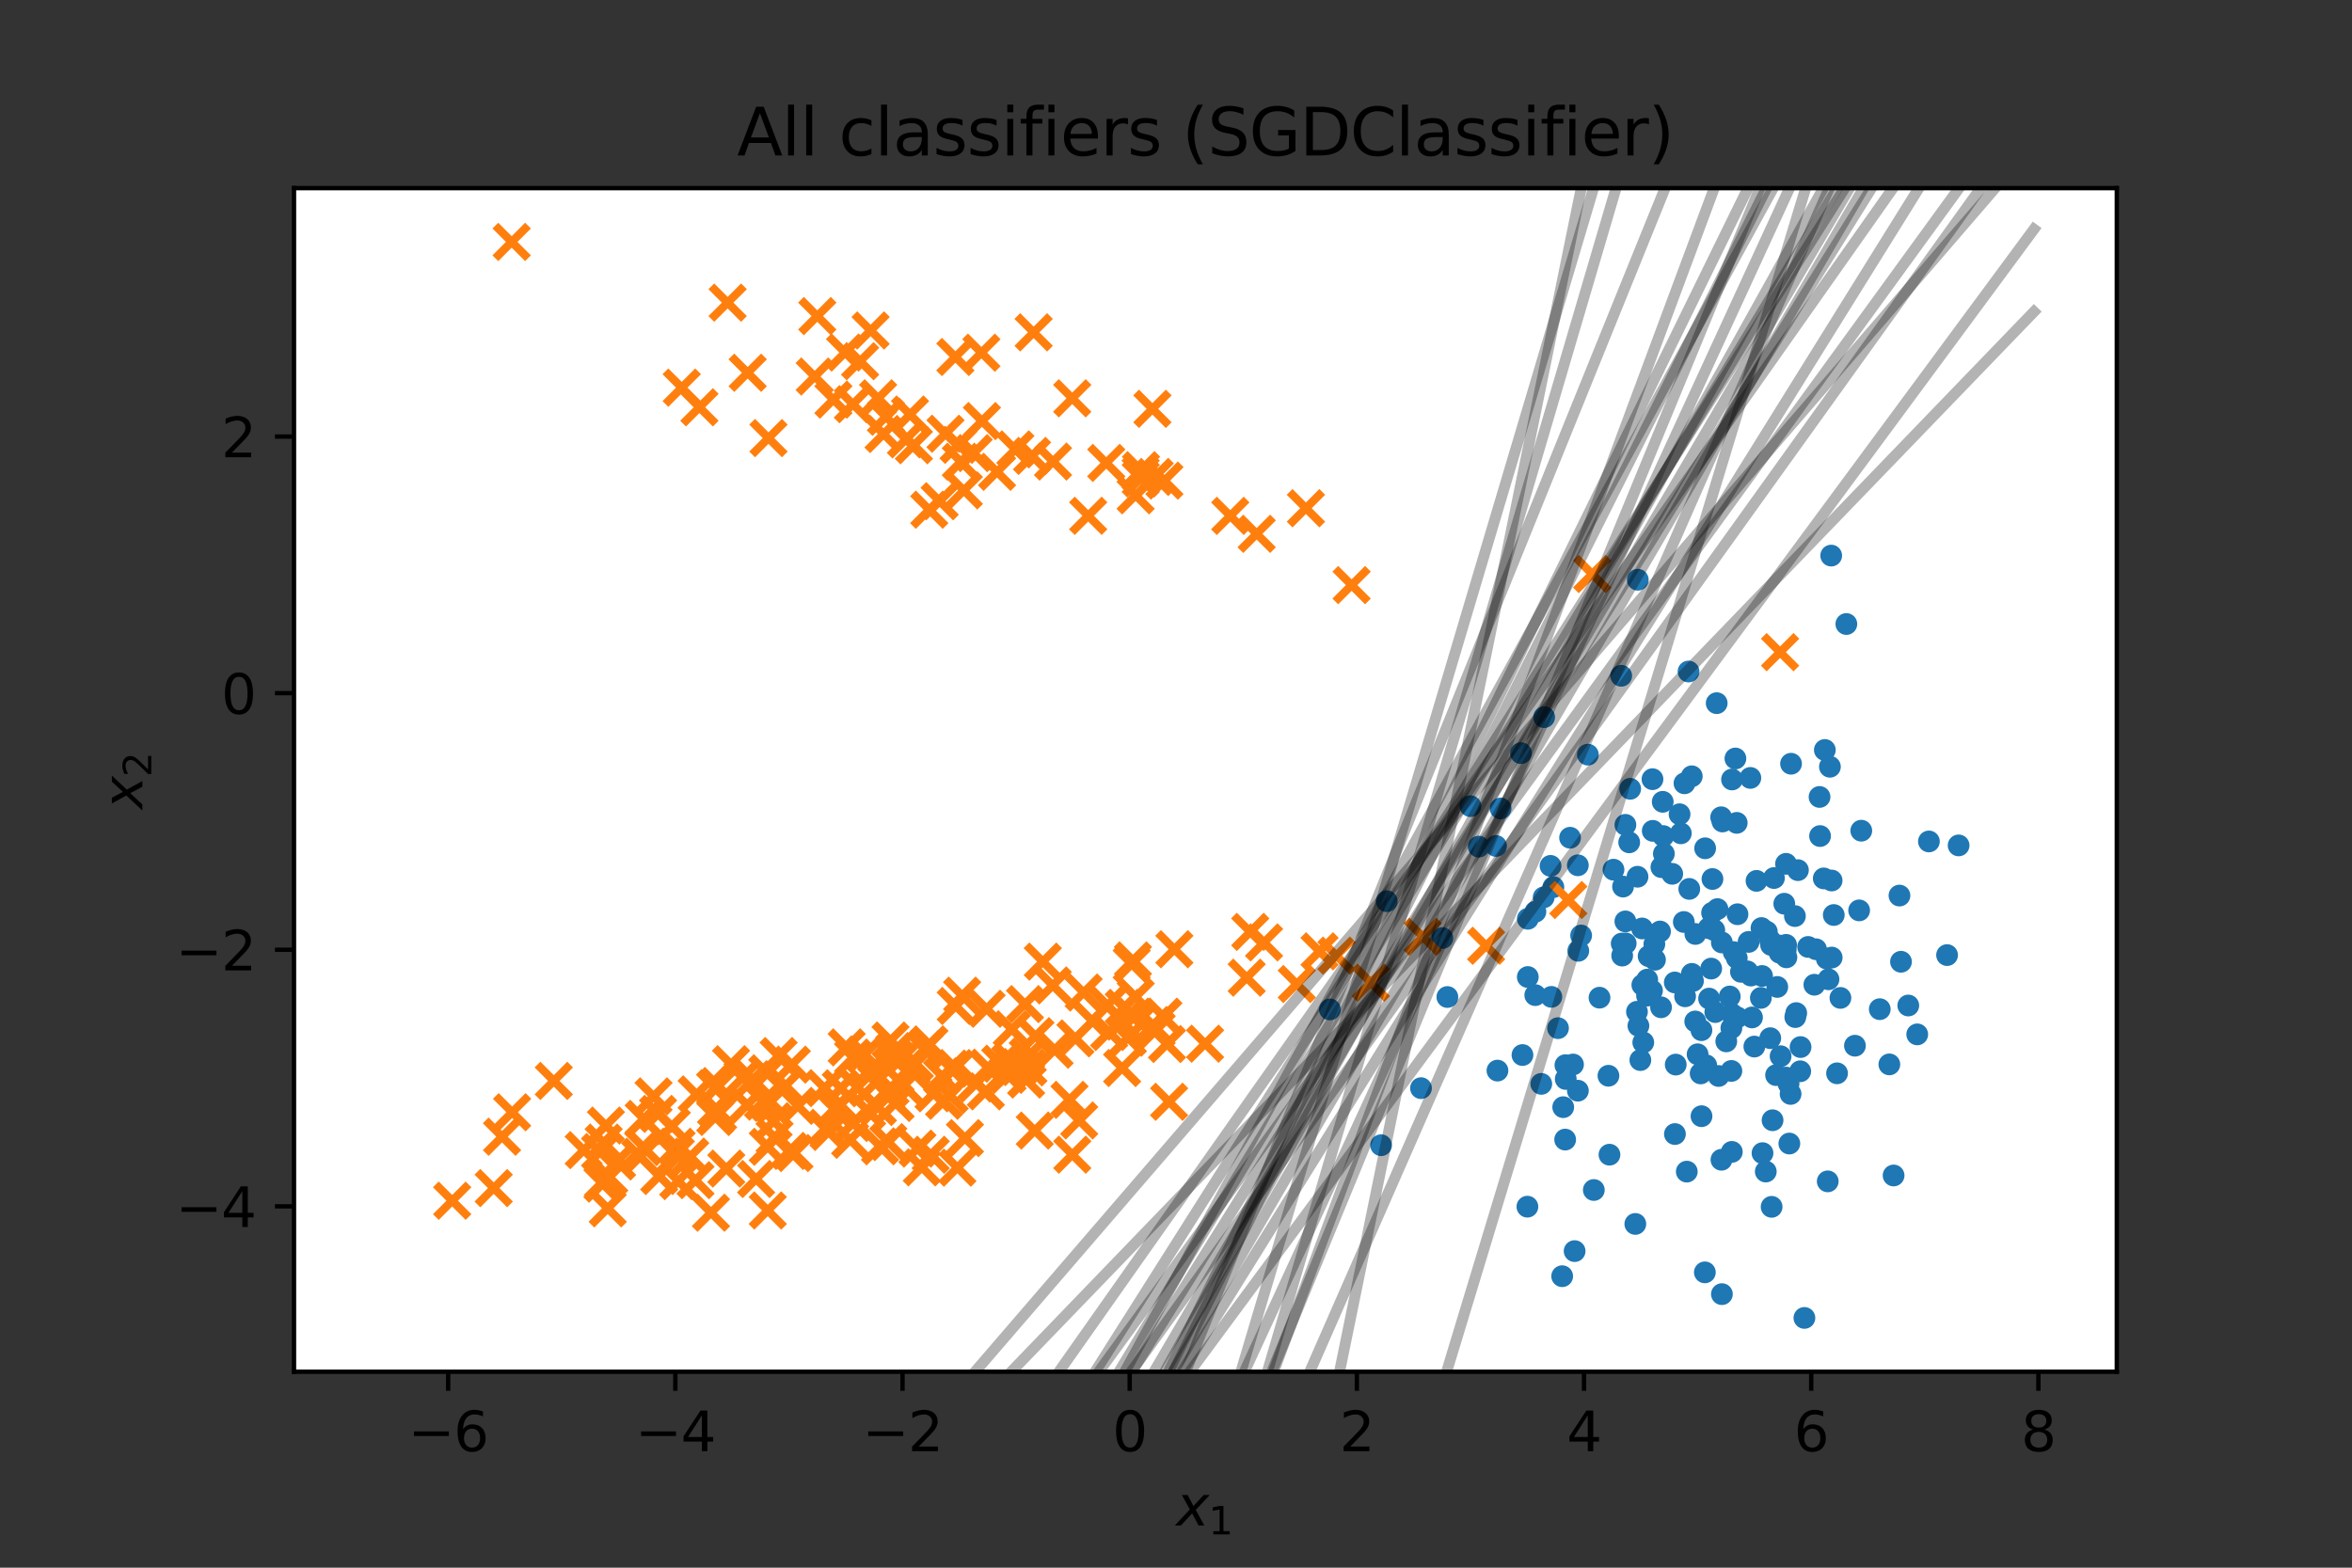 <?xml version="1.0" encoding="utf-8" standalone="no"?>
<!DOCTYPE svg PUBLIC "-//W3C//DTD SVG 1.1//EN"
  "http://www.w3.org/Graphics/SVG/1.1/DTD/svg11.dtd">
<svg height="288pt" version="1.1" viewBox="0 0 432 288" width="432pt" xmlns="http://www.w3.org/2000/svg" xmlns:xlink="http://www.w3.org/1999/xlink">
 <rect x="0" y="0" width="432" height="288" fill="#333333" stroke="none"/>
 <defs>
  <style type="text/css">*{stroke-linecap:butt;stroke-linejoin:round;}</style>
 </defs>
 <g id="figure_1">
  <g id="patch_1">
   <path d="M 0 288 
L 432 288 
L 432 0 
L 0 0 
z
" style="fill:none;"/>
  </g>
  <g id="axes_1">
   <g id="patch_2">
    <path d="M 54 252 
L 388.8 252 
L 388.8 34.56 
L 54 34.56 
z
" style="fill:#ffffff;"/>
   </g>
   <g id="PathCollection_1">
    <defs>
     <path d="M 0 1.5 
C 0.398 1.5 0.779 1.342 1.061 1.061 
C 1.342 0.779 1.5 0.398 1.5 0 
C 1.5 -0.398 1.342 -0.779 1.061 -1.061 
C 0.779 -1.342 0.398 -1.5 0 -1.5 
C -0.398 -1.5 -0.779 -1.342 -1.061 -1.061 
C -1.342 -0.779 -1.5 -0.398 -1.5 0 
C -1.5 0.398 -1.342 0.779 -1.061 1.061 
C -0.779 1.342 -0.398 1.5 0 1.5 
z
" id="m8742b34949" style="stroke:#1f77b4;"/>
    </defs>
    <g clip-path="url(#p85f4e49e4d)">
     <use style="fill:#1f77b4;stroke:#1f77b4;" x="307.617" xlink:href="#m8742b34949" y="180.489"/>
     <use style="fill:#1f77b4;stroke:#1f77b4;" x="303.859" xlink:href="#m8742b34949" y="173.45"/>
     <use style="fill:#1f77b4;stroke:#1f77b4;" x="328.047" xlink:href="#m8742b34949" y="158.697"/>
     <use style="fill:#1f77b4;stroke:#1f77b4;" x="317.07" xlink:href="#m8742b34949" y="191.313"/>
     <use style="fill:#1f77b4;stroke:#1f77b4;" x="293.788" xlink:href="#m8742b34949" y="183.284"/>
     <use style="fill:#1f77b4;stroke:#1f77b4;" x="319.109" xlink:href="#m8742b34949" y="186.9"/>
     <use style="fill:#1f77b4;stroke:#1f77b4;" x="289.888" xlink:href="#m8742b34949" y="174.676"/>
     <use style="fill:#1f77b4;stroke:#1f77b4;" x="328.884" xlink:href="#m8742b34949" y="200.969"/>
     <use style="fill:#1f77b4;stroke:#1f77b4;" x="318.091" xlink:href="#m8742b34949" y="211.613"/>
     <use style="fill:#1f77b4;stroke:#1f77b4;" x="305.398" xlink:href="#m8742b34949" y="147.3"/>
     <use style="fill:#1f77b4;stroke:#1f77b4;" x="309.273" xlink:href="#m8742b34949" y="169.378"/>
     <use style="fill:#1f77b4;stroke:#1f77b4;" x="310.734" xlink:href="#m8742b34949" y="142.613"/>
     <use style="fill:#1f77b4;stroke:#1f77b4;" x="287.121" xlink:href="#m8742b34949" y="203.397"/>
     <use style="fill:#1f77b4;stroke:#1f77b4;" x="319.002" xlink:href="#m8742b34949" y="175.998"/>
     <use style="fill:#1f77b4;stroke:#1f77b4;" x="316.255" xlink:href="#m8742b34949" y="173.138"/>
     <use style="fill:#1f77b4;stroke:#1f77b4;" x="347.804" xlink:href="#m8742b34949" y="215.947"/>
     <use style="fill:#1f77b4;stroke:#1f77b4;" x="300.666" xlink:href="#m8742b34949" y="185.873"/>
     <use style="fill:#1f77b4;stroke:#1f77b4;" x="289.809" xlink:href="#m8742b34949" y="158.962"/>
     <use style="fill:#1f77b4;stroke:#1f77b4;" x="331.422" xlink:href="#m8742b34949" y="242.116"/>
     <use style="fill:#1f77b4;stroke:#1f77b4;" x="328.117" xlink:href="#m8742b34949" y="175.872"/>
     <use style="fill:#1f77b4;stroke:#1f77b4;" x="275.619" xlink:href="#m8742b34949" y="148.526"/>
     <use style="fill:#1f77b4;stroke:#1f77b4;" x="334.976" xlink:href="#m8742b34949" y="161.373"/>
     <use style="fill:#1f77b4;stroke:#1f77b4;" x="318.127" xlink:href="#m8742b34949" y="143.197"/>
     <use style="fill:#1f77b4;stroke:#1f77b4;" x="283.621" xlink:href="#m8742b34949" y="131.749"/>
     <use style="fill:#1f77b4;stroke:#1f77b4;" x="288.92" xlink:href="#m8742b34949" y="195.561"/>
     <use style="fill:#1f77b4;stroke:#1f77b4;" x="323.727" xlink:href="#m8742b34949" y="211.842"/>
     <use style="fill:#1f77b4;stroke:#1f77b4;" x="335.707" xlink:href="#m8742b34949" y="217.029"/>
     <use style="fill:#1f77b4;stroke:#1f77b4;" x="310.14" xlink:href="#m8742b34949" y="123.363"/>
     <use style="fill:#1f77b4;stroke:#1f77b4;" x="302.552" xlink:href="#m8742b34949" y="179.965"/>
     <use style="fill:#1f77b4;stroke:#1f77b4;" x="326.867" xlink:href="#m8742b34949" y="175.028"/>
     <use style="fill:#1f77b4;stroke:#1f77b4;" x="309.819" xlink:href="#m8742b34949" y="215.239"/>
     <use style="fill:#1f77b4;stroke:#1f77b4;" x="312.523" xlink:href="#m8742b34949" y="205.056"/>
     <use style="fill:#1f77b4;stroke:#1f77b4;" x="329.746" xlink:href="#m8742b34949" y="186.847"/>
     <use style="fill:#1f77b4;stroke:#1f77b4;" x="316.37" xlink:href="#m8742b34949" y="150.916"/>
     <use style="fill:#1f77b4;stroke:#1f77b4;" x="299.42" xlink:href="#m8742b34949" y="144.915"/>
     <use style="fill:#1f77b4;stroke:#1f77b4;" x="287.523" xlink:href="#m8742b34949" y="195.683"/>
     <use style="fill:#1f77b4;stroke:#1f77b4;" x="330.232" xlink:href="#m8742b34949" y="159.856"/>
     <use style="fill:#1f77b4;stroke:#1f77b4;" x="254.708" xlink:href="#m8742b34949" y="165.56"/>
     <use style="fill:#1f77b4;stroke:#1f77b4;" x="280.543" xlink:href="#m8742b34949" y="221.679"/>
     <use style="fill:#1f77b4;stroke:#1f77b4;" x="295.427" xlink:href="#m8742b34949" y="197.627"/>
     <use style="fill:#1f77b4;stroke:#1f77b4;" x="321.168" xlink:href="#m8742b34949" y="173.041"/>
     <use style="fill:#1f77b4;stroke:#1f77b4;" x="313.912" xlink:href="#m8742b34949" y="183.453"/>
     <use style="fill:#1f77b4;stroke:#1f77b4;" x="340.703" xlink:href="#m8742b34949" y="192.107"/>
     <use style="fill:#1f77b4;stroke:#1f77b4;" x="261.001" xlink:href="#m8742b34949" y="199.906"/>
     <use style="fill:#1f77b4;stroke:#1f77b4;" x="321.586" xlink:href="#m8742b34949" y="179.22"/>
     <use style="fill:#1f77b4;stroke:#1f77b4;" x="325.83" xlink:href="#m8742b34949" y="161.304"/>
     <use style="fill:#1f77b4;stroke:#1f77b4;" x="328.655" xlink:href="#m8742b34949" y="210.082"/>
     <use style="fill:#1f77b4;stroke:#1f77b4;" x="304.9" xlink:href="#m8742b34949" y="171.125"/>
     <use style="fill:#1f77b4;stroke:#1f77b4;" x="298.538" xlink:href="#m8742b34949" y="169.272"/>
     <use style="fill:#1f77b4;stroke:#1f77b4;" x="313.138" xlink:href="#m8742b34949" y="233.747"/>
     <use style="fill:#1f77b4;stroke:#1f77b4;" x="316.132" xlink:href="#m8742b34949" y="150.142"/>
     <use style="fill:#1f77b4;stroke:#1f77b4;" x="307.145" xlink:href="#m8742b34949" y="160.529"/>
     <use style="fill:#1f77b4;stroke:#1f77b4;" x="333.557" xlink:href="#m8742b34949" y="174.388"/>
     <use style="fill:#1f77b4;stroke:#1f77b4;" x="314.868" xlink:href="#m8742b34949" y="170.873"/>
     <use style="fill:#1f77b4;stroke:#1f77b4;" x="280.619" xlink:href="#m8742b34949" y="168.79"/>
     <use style="fill:#1f77b4;stroke:#1f77b4;" x="313.388" xlink:href="#m8742b34949" y="195.714"/>
     <use style="fill:#1f77b4;stroke:#1f77b4;" x="271.605" xlink:href="#m8742b34949" y="155.537"/>
     <use style="fill:#1f77b4;stroke:#1f77b4;" x="297.772" xlink:href="#m8742b34949" y="124.149"/>
     <use style="fill:#1f77b4;stroke:#1f77b4;" x="328.07" xlink:href="#m8742b34949" y="197.96"/>
     <use style="fill:#1f77b4;stroke:#1f77b4;" x="310.955" xlink:href="#m8742b34949" y="180.212"/>
     <use style="fill:#1f77b4;stroke:#1f77b4;" x="287.479" xlink:href="#m8742b34949" y="209.354"/>
     <use style="fill:#1f77b4;stroke:#1f77b4;" x="332.102" xlink:href="#m8742b34949" y="173.961"/>
     <use style="fill:#1f77b4;stroke:#1f77b4;" x="274.785" xlink:href="#m8742b34949" y="155.414"/>
     <use style="fill:#1f77b4;stroke:#1f77b4;" x="288.381" xlink:href="#m8742b34949" y="153.901"/>
     <use style="fill:#1f77b4;stroke:#1f77b4;" x="303.568" xlink:href="#m8742b34949" y="152.638"/>
     <use style="fill:#1f77b4;stroke:#1f77b4;" x="305.156" xlink:href="#m8742b34949" y="159.306"/>
     <use style="fill:#1f77b4;stroke:#1f77b4;" x="300.932" xlink:href="#m8742b34949" y="188.45"/>
     <use style="fill:#1f77b4;stroke:#1f77b4;" x="283.091" xlink:href="#m8742b34949" y="199.119"/>
     <use style="fill:#1f77b4;stroke:#1f77b4;" x="311.395" xlink:href="#m8742b34949" y="171.578"/>
     <use style="fill:#1f77b4;stroke:#1f77b4;" x="289.217" xlink:href="#m8742b34949" y="229.841"/>
     <use style="fill:#1f77b4;stroke:#1f77b4;" x="280.615" xlink:href="#m8742b34949" y="179.488"/>
     <use style="fill:#1f77b4;stroke:#1f77b4;" x="290.412" xlink:href="#m8742b34949" y="171.86"/>
     <use style="fill:#1f77b4;stroke:#1f77b4;" x="311.804" xlink:href="#m8742b34949" y="193.681"/>
     <use style="fill:#1f77b4;stroke:#1f77b4;" x="335.176" xlink:href="#m8742b34949" y="137.778"/>
     <use style="fill:#1f77b4;stroke:#1f77b4;" x="323.424" xlink:href="#m8742b34949" y="183.327"/>
     <use style="fill:#1f77b4;stroke:#1f77b4;" x="359.747" xlink:href="#m8742b34949" y="155.311"/>
     <use style="fill:#1f77b4;stroke:#1f77b4;" x="336.421" xlink:href="#m8742b34949" y="161.757"/>
     <use style="fill:#1f77b4;stroke:#1f77b4;" x="298.598" xlink:href="#m8742b34949" y="173.315"/>
     <use style="fill:#1f77b4;stroke:#1f77b4;" x="244.265" xlink:href="#m8742b34949" y="185.441"/>
     <use style="fill:#1f77b4;stroke:#1f77b4;" x="275.043" xlink:href="#m8742b34949" y="196.681"/>
     <use style="fill:#1f77b4;stroke:#1f77b4;" x="327.724" xlink:href="#m8742b34949" y="166.025"/>
     <use style="fill:#1f77b4;stroke:#1f77b4;" x="327.05" xlink:href="#m8742b34949" y="194.039"/>
     <use style="fill:#1f77b4;stroke:#1f77b4;" x="305.607" xlink:href="#m8742b34949" y="156.84"/>
     <use style="fill:#1f77b4;stroke:#1f77b4;" x="322.227" xlink:href="#m8742b34949" y="192.266"/>
     <use style="fill:#1f77b4;stroke:#1f77b4;" x="286.164" xlink:href="#m8742b34949" y="188.883"/>
     <use style="fill:#1f77b4;stroke:#1f77b4;" x="279.369" xlink:href="#m8742b34949" y="138.361"/>
     <use style="fill:#1f77b4;stroke:#1f77b4;" x="289.814" xlink:href="#m8742b34949" y="200.372"/>
     <use style="fill:#1f77b4;stroke:#1f77b4;" x="301.827" xlink:href="#m8742b34949" y="191.51"/>
     <use style="fill:#1f77b4;stroke:#1f77b4;" x="284.942" xlink:href="#m8742b34949" y="183.137"/>
     <use style="fill:#1f77b4;stroke:#1f77b4;" x="315.052" xlink:href="#m8742b34949" y="185.927"/>
     <use style="fill:#1f77b4;stroke:#1f77b4;" x="312.508" xlink:href="#m8742b34949" y="189.255"/>
     <use style="fill:#1f77b4;stroke:#1f77b4;" x="298.112" xlink:href="#m8742b34949" y="162.872"/>
     <use style="fill:#1f77b4;stroke:#1f77b4;" x="296.356" xlink:href="#m8742b34949" y="159.77"/>
     <use style="fill:#1f77b4;stroke:#1f77b4;" x="300.365" xlink:href="#m8742b34949" y="224.85"/>
     <use style="fill:#1f77b4;stroke:#1f77b4;" x="334.296" xlink:href="#m8742b34949" y="153.591"/>
     <use style="fill:#1f77b4;stroke:#1f77b4;" x="325.132" xlink:href="#m8742b34949" y="172.747"/>
     <use style="fill:#1f77b4;stroke:#1f77b4;" x="284.796" xlink:href="#m8742b34949" y="159.073"/>
     <use style="fill:#1f77b4;stroke:#1f77b4;" x="265.843" xlink:href="#m8742b34949" y="183.16"/>
     <use style="fill:#1f77b4;stroke:#1f77b4;" x="310.275" xlink:href="#m8742b34949" y="163.302"/>
     <use style="fill:#1f77b4;stroke:#1f77b4;" x="308.492" xlink:href="#m8742b34949" y="149.584"/>
     <use style="fill:#1f77b4;stroke:#1f77b4;" x="326.217" xlink:href="#m8742b34949" y="197.507"/>
     <use style="fill:#1f77b4;stroke:#1f77b4;" x="285.311" xlink:href="#m8742b34949" y="162.972"/>
     <use style="fill:#1f77b4;stroke:#1f77b4;" x="283.535" xlink:href="#m8742b34949" y="164.852"/>
     <use style="fill:#1f77b4;stroke:#1f77b4;" x="349.162" xlink:href="#m8742b34949" y="176.686"/>
     <use style="fill:#1f77b4;stroke:#1f77b4;" x="303.975" xlink:href="#m8742b34949" y="176.314"/>
     <use style="fill:#1f77b4;stroke:#1f77b4;" x="336.108" xlink:href="#m8742b34949" y="140.86"/>
     <use style="fill:#1f77b4;stroke:#1f77b4;" x="300.767" xlink:href="#m8742b34949" y="161.067"/>
     <use style="fill:#1f77b4;stroke:#1f77b4;" x="319.131" xlink:href="#m8742b34949" y="167.955"/>
     <use style="fill:#1f77b4;stroke:#1f77b4;" x="325.15" xlink:href="#m8742b34949" y="190.722"/>
     <use style="fill:#1f77b4;stroke:#1f77b4;" x="336.431" xlink:href="#m8742b34949" y="175.914"/>
     <use style="fill:#1f77b4;stroke:#1f77b4;" x="341.475" xlink:href="#m8742b34949" y="167.246"/>
     <use style="fill:#1f77b4;stroke:#1f77b4;" x="348.881" xlink:href="#m8742b34949" y="164.525"/>
     <use style="fill:#1f77b4;stroke:#1f77b4;" x="303.518" xlink:href="#m8742b34949" y="143.144"/>
     <use style="fill:#1f77b4;stroke:#1f77b4;" x="297.868" xlink:href="#m8742b34949" y="173.345"/>
     <use style="fill:#1f77b4;stroke:#1f77b4;" x="330.714" xlink:href="#m8742b34949" y="192.356"/>
     <use style="fill:#1f77b4;stroke:#1f77b4;" x="337.417" xlink:href="#m8742b34949" y="197.179"/>
     <use style="fill:#1f77b4;stroke:#1f77b4;" x="310.748" xlink:href="#m8742b34949" y="178.913"/>
     <use style="fill:#1f77b4;stroke:#1f77b4;" x="253.672" xlink:href="#m8742b34949" y="210.388"/>
     <use style="fill:#1f77b4;stroke:#1f77b4;" x="318.75" xlink:href="#m8742b34949" y="139.343"/>
     <use style="fill:#1f77b4;stroke:#1f77b4;" x="339.126" xlink:href="#m8742b34949" y="114.639"/>
     <use style="fill:#1f77b4;stroke:#1f77b4;" x="322.626" xlink:href="#m8742b34949" y="161.825"/>
     <use style="fill:#1f77b4;stroke:#1f77b4;" x="328.508" xlink:href="#m8742b34949" y="199.102"/>
     <use style="fill:#1f77b4;stroke:#1f77b4;" x="308.726" xlink:href="#m8742b34949" y="153.088"/>
     <use style="fill:#1f77b4;stroke:#1f77b4;" x="325.572" xlink:href="#m8742b34949" y="205.802"/>
     <use style="fill:#1f77b4;stroke:#1f77b4;" x="279.637" xlink:href="#m8742b34949" y="193.821"/>
     <use style="fill:#1f77b4;stroke:#1f77b4;" x="316.268" xlink:href="#m8742b34949" y="237.747"/>
     <use style="fill:#1f77b4;stroke:#1f77b4;" x="305.501" xlink:href="#m8742b34949" y="153.59"/>
     <use style="fill:#1f77b4;stroke:#1f77b4;" x="333.249" xlink:href="#m8742b34949" y="180.907"/>
     <use style="fill:#1f77b4;stroke:#1f77b4;" x="336.343" xlink:href="#m8742b34949" y="102.068"/>
     <use style="fill:#1f77b4;stroke:#1f77b4;" x="320.948" xlink:href="#m8742b34949" y="178.453"/>
     <use style="fill:#1f77b4;stroke:#1f77b4;" x="270.093" xlink:href="#m8742b34949" y="148.105"/>
     <use style="fill:#1f77b4;stroke:#1f77b4;" x="301.289" xlink:href="#m8742b34949" y="194.746"/>
     <use style="fill:#1f77b4;stroke:#1f77b4;" x="324.328" xlink:href="#m8742b34949" y="215.225"/>
     <use style="fill:#1f77b4;stroke:#1f77b4;" x="327.989" xlink:href="#m8742b34949" y="174.507"/>
     <use style="fill:#1f77b4;stroke:#1f77b4;" x="341.867" xlink:href="#m8742b34949" y="152.606"/>
     <use style="fill:#1f77b4;stroke:#1f77b4;" x="357.626" xlink:href="#m8742b34949" y="175.46"/>
     <use style="fill:#1f77b4;stroke:#1f77b4;" x="335.847" xlink:href="#m8742b34949" y="179.908"/>
     <use style="fill:#1f77b4;stroke:#1f77b4;" x="281.989" xlink:href="#m8742b34949" y="182.815"/>
     <use style="fill:#1f77b4;stroke:#1f77b4;" x="303.426" xlink:href="#m8742b34949" y="181.994"/>
     <use style="fill:#1f77b4;stroke:#1f77b4;" x="318.091" xlink:href="#m8742b34949" y="186.262"/>
     <use style="fill:#1f77b4;stroke:#1f77b4;" x="318.991" xlink:href="#m8742b34949" y="151.169"/>
     <use style="fill:#1f77b4;stroke:#1f77b4;" x="312.367" xlink:href="#m8742b34949" y="197.201"/>
     <use style="fill:#1f77b4;stroke:#1f77b4;" x="352.145" xlink:href="#m8742b34949" y="190.025"/>
     <use style="fill:#1f77b4;stroke:#1f77b4;" x="314.533" xlink:href="#m8742b34949" y="161.483"/>
     <use style="fill:#1f77b4;stroke:#1f77b4;" x="297.952" xlink:href="#m8742b34949" y="175.552"/>
     <use style="fill:#1f77b4;stroke:#1f77b4;" x="354.289" xlink:href="#m8742b34949" y="154.582"/>
     <use style="fill:#1f77b4;stroke:#1f77b4;" x="313.189" xlink:href="#m8742b34949" y="155.841"/>
     <use style="fill:#1f77b4;stroke:#1f77b4;" x="336.814" xlink:href="#m8742b34949" y="168.097"/>
     <use style="fill:#1f77b4;stroke:#1f77b4;" x="321.797" xlink:href="#m8742b34949" y="186.915"/>
     <use style="fill:#1f77b4;stroke:#1f77b4;" x="319.765" xlink:href="#m8742b34949" y="178.531"/>
     <use style="fill:#1f77b4;stroke:#1f77b4;" x="347.024" xlink:href="#m8742b34949" y="195.539"/>
     <use style="fill:#1f77b4;stroke:#1f77b4;" x="300.817" xlink:href="#m8742b34949" y="106.504"/>
     <use style="fill:#1f77b4;stroke:#1f77b4;" x="291.649" xlink:href="#m8742b34949" y="138.636"/>
     <use style="fill:#1f77b4;stroke:#1f77b4;" x="302.518" xlink:href="#m8742b34949" y="182.915"/>
     <use style="fill:#1f77b4;stroke:#1f77b4;" x="318.008" xlink:href="#m8742b34949" y="188.881"/>
     <use style="fill:#1f77b4;stroke:#1f77b4;" x="309.507" xlink:href="#m8742b34949" y="183.034"/>
     <use style="fill:#1f77b4;stroke:#1f77b4;" x="330.656" xlink:href="#m8742b34949" y="196.804"/>
     <use style="fill:#1f77b4;stroke:#1f77b4;" x="292.742" xlink:href="#m8742b34949" y="218.615"/>
     <use style="fill:#1f77b4;stroke:#1f77b4;" x="328.968" xlink:href="#m8742b34949" y="140.307"/>
     <use style="fill:#1f77b4;stroke:#1f77b4;" x="317.709" xlink:href="#m8742b34949" y="183.064"/>
     <use style="fill:#1f77b4;stroke:#1f77b4;" x="307.788" xlink:href="#m8742b34949" y="195.577"/>
     <use style="fill:#1f77b4;stroke:#1f77b4;" x="325.3" xlink:href="#m8742b34949" y="173.594"/>
     <use style="fill:#1f77b4;stroke:#1f77b4;" x="350.503" xlink:href="#m8742b34949" y="184.721"/>
     <use style="fill:#1f77b4;stroke:#1f77b4;" x="302.81" xlink:href="#m8742b34949" y="175.658"/>
     <use style="fill:#1f77b4;stroke:#1f77b4;" x="282.016" xlink:href="#m8742b34949" y="167.488"/>
     <use style="fill:#1f77b4;stroke:#1f77b4;" x="301.656" xlink:href="#m8742b34949" y="180.95"/>
     <use style="fill:#1f77b4;stroke:#1f77b4;" x="323.539" xlink:href="#m8742b34949" y="170.493"/>
     <use style="fill:#1f77b4;stroke:#1f77b4;" x="295.617" xlink:href="#m8742b34949" y="212.129"/>
     <use style="fill:#1f77b4;stroke:#1f77b4;" x="323.643" xlink:href="#m8742b34949" y="179.3"/>
     <use style="fill:#1f77b4;stroke:#1f77b4;" x="334.202" xlink:href="#m8742b34949" y="146.408"/>
     <use style="fill:#1f77b4;stroke:#1f77b4;" x="313.841" xlink:href="#m8742b34949" y="170.507"/>
     <use style="fill:#1f77b4;stroke:#1f77b4;" x="315.453" xlink:href="#m8742b34949" y="167.011"/>
     <use style="fill:#1f77b4;stroke:#1f77b4;" x="287.587" xlink:href="#m8742b34949" y="198.218"/>
     <use style="fill:#1f77b4;stroke:#1f77b4;" x="338.036" xlink:href="#m8742b34949" y="183.326"/>
     <use style="fill:#1f77b4;stroke:#1f77b4;" x="318.432" xlink:href="#m8742b34949" y="174.909"/>
     <use style="fill:#1f77b4;stroke:#1f77b4;" x="326.784" xlink:href="#m8742b34949" y="173.701"/>
     <use style="fill:#1f77b4;stroke:#1f77b4;" x="301.608" xlink:href="#m8742b34949" y="170.567"/>
     <use style="fill:#1f77b4;stroke:#1f77b4;" x="315.311" xlink:href="#m8742b34949" y="129.178"/>
     <use style="fill:#1f77b4;stroke:#1f77b4;" x="316.184" xlink:href="#m8742b34949" y="213.06"/>
     <use style="fill:#1f77b4;stroke:#1f77b4;" x="324.517" xlink:href="#m8742b34949" y="171.158"/>
     <use style="fill:#1f77b4;stroke:#1f77b4;" x="329.919" xlink:href="#m8742b34949" y="186.117"/>
     <use style="fill:#1f77b4;stroke:#1f77b4;" x="286.931" xlink:href="#m8742b34949" y="234.452"/>
     <use style="fill:#1f77b4;stroke:#1f77b4;" x="325.401" xlink:href="#m8742b34949" y="221.708"/>
     <use style="fill:#1f77b4;stroke:#1f77b4;" x="311.368" xlink:href="#m8742b34949" y="187.653"/>
     <use style="fill:#1f77b4;stroke:#1f77b4;" x="264.919" xlink:href="#m8742b34949" y="172.338"/>
     <use style="fill:#1f77b4;stroke:#1f77b4;" x="309.395" xlink:href="#m8742b34949" y="143.901"/>
     <use style="fill:#1f77b4;stroke:#1f77b4;" x="299.239" xlink:href="#m8742b34949" y="154.746"/>
     <use style="fill:#1f77b4;stroke:#1f77b4;" x="318.007" xlink:href="#m8742b34949" y="196.741"/>
     <use style="fill:#1f77b4;stroke:#1f77b4;" x="314.3" xlink:href="#m8742b34949" y="177.939"/>
     <use style="fill:#1f77b4;stroke:#1f77b4;" x="328.055" xlink:href="#m8742b34949" y="173.579"/>
     <use style="fill:#1f77b4;stroke:#1f77b4;" x="307.64" xlink:href="#m8742b34949" y="208.336"/>
     <use style="fill:#1f77b4;stroke:#1f77b4;" x="314.464" xlink:href="#m8742b34949" y="167.695"/>
     <use style="fill:#1f77b4;stroke:#1f77b4;" x="298.544" xlink:href="#m8742b34949" y="151.534"/>
     <use style="fill:#1f77b4;stroke:#1f77b4;" x="321.494" xlink:href="#m8742b34949" y="142.91"/>
     <use style="fill:#1f77b4;stroke:#1f77b4;" x="335.536" xlink:href="#m8742b34949" y="176.11"/>
     <use style="fill:#1f77b4;stroke:#1f77b4;" x="315.658" xlink:href="#m8742b34949" y="197.669"/>
     <use style="fill:#1f77b4;stroke:#1f77b4;" x="345.264" xlink:href="#m8742b34949" y="185.396"/>
     <use style="fill:#1f77b4;stroke:#1f77b4;" x="305.089" xlink:href="#m8742b34949" y="185.05"/>
     <use style="fill:#1f77b4;stroke:#1f77b4;" x="326.437" xlink:href="#m8742b34949" y="181.313"/>
     <use style="fill:#1f77b4;stroke:#1f77b4;" x="329.679" xlink:href="#m8742b34949" y="168.29"/>
    </g>
   </g>
   <g id="PathCollection_2">
    <defs>
     <path d="M -3 3 
L 3 -3 
M -3 -3 
L 3 3 
" id="m510bc07724" style="stroke:#ff7f0e;stroke-width:1.5;"/>
    </defs>
    <g clip-path="url(#p85f4e49e4d)">
     <use style="fill:#ff7f0e;stroke:#ff7f0e;stroke-width:1.5;" x="162.721" xlink:href="#m510bc07724" y="76.564"/>
     <use style="fill:#ff7f0e;stroke:#ff7f0e;stroke-width:1.5;" x="248.255" xlink:href="#m510bc07724" y="107.49"/>
     <use style="fill:#ff7f0e;stroke:#ff7f0e;stroke-width:1.5;" x="230.818" xlink:href="#m510bc07724" y="98.067"/>
     <use style="fill:#ff7f0e;stroke:#ff7f0e;stroke-width:1.5;" x="175.479" xlink:href="#m510bc07724" y="65.583"/>
     <use style="fill:#ff7f0e;stroke:#ff7f0e;stroke-width:1.5;" x="156.655" xlink:href="#m510bc07724" y="74.252"/>
     <use style="fill:#ff7f0e;stroke:#ff7f0e;stroke-width:1.5;" x="176.061" xlink:href="#m510bc07724" y="81.724"/>
     <use style="fill:#ff7f0e;stroke:#ff7f0e;stroke-width:1.5;" x="189.553" xlink:href="#m510bc07724" y="83.753"/>
     <use style="fill:#ff7f0e;stroke:#ff7f0e;stroke-width:1.5;" x="180.354" xlink:href="#m510bc07724" y="77.354"/>
     <use style="fill:#ff7f0e;stroke:#ff7f0e;stroke-width:1.5;" x="196.939" xlink:href="#m510bc07724" y="73.174"/>
     <use style="fill:#ff7f0e;stroke:#ff7f0e;stroke-width:1.5;" x="161.286" xlink:href="#m510bc07724" y="73.172"/>
     <use style="fill:#ff7f0e;stroke:#ff7f0e;stroke-width:1.5;" x="180.255" xlink:href="#m510bc07724" y="64.796"/>
     <use style="fill:#ff7f0e;stroke:#ff7f0e;stroke-width:1.5;" x="239.864" xlink:href="#m510bc07724" y="93.368"/>
     <use style="fill:#ff7f0e;stroke:#ff7f0e;stroke-width:1.5;" x="162.285" xlink:href="#m510bc07724" y="79.729"/>
     <use style="fill:#ff7f0e;stroke:#ff7f0e;stroke-width:1.5;" x="141.148" xlink:href="#m510bc07724" y="80.481"/>
     <use style="fill:#ff7f0e;stroke:#ff7f0e;stroke-width:1.5;" x="225.967" xlink:href="#m510bc07724" y="94.768"/>
     <use style="fill:#ff7f0e;stroke:#ff7f0e;stroke-width:1.5;" x="183.131" xlink:href="#m510bc07724" y="86.676"/>
     <use style="fill:#ff7f0e;stroke:#ff7f0e;stroke-width:1.5;" x="209.512" xlink:href="#m510bc07724" y="87.093"/>
     <use style="fill:#ff7f0e;stroke:#ff7f0e;stroke-width:1.5;" x="155.215" xlink:href="#m510bc07724" y="64.767"/>
     <use style="fill:#ff7f0e;stroke:#ff7f0e;stroke-width:1.5;" x="199.87" xlink:href="#m510bc07724" y="94.755"/>
     <use style="fill:#ff7f0e;stroke:#ff7f0e;stroke-width:1.5;" x="193.41" xlink:href="#m510bc07724" y="84.791"/>
     <use style="fill:#ff7f0e;stroke:#ff7f0e;stroke-width:1.5;" x="167.142" xlink:href="#m510bc07724" y="76.15"/>
     <use style="fill:#ff7f0e;stroke:#ff7f0e;stroke-width:1.5;" x="159.909" xlink:href="#m510bc07724" y="60.711"/>
     <use style="fill:#ff7f0e;stroke:#ff7f0e;stroke-width:1.5;" x="125.219" xlink:href="#m510bc07724" y="71.214"/>
     <use style="fill:#ff7f0e;stroke:#ff7f0e;stroke-width:1.5;" x="150.117" xlink:href="#m510bc07724" y="58.068"/>
     <use style="fill:#ff7f0e;stroke:#ff7f0e;stroke-width:1.5;" x="177.03" xlink:href="#m510bc07724" y="90.092"/>
     <use style="fill:#ff7f0e;stroke:#ff7f0e;stroke-width:1.5;" x="153.071" xlink:href="#m510bc07724" y="73.415"/>
     <use style="fill:#ff7f0e;stroke:#ff7f0e;stroke-width:1.5;" x="166.397" xlink:href="#m510bc07724" y="80.717"/>
     <use style="fill:#ff7f0e;stroke:#ff7f0e;stroke-width:1.5;" x="211.669" xlink:href="#m510bc07724" y="75.111"/>
     <use style="fill:#ff7f0e;stroke:#ff7f0e;stroke-width:1.5;" x="173.665" xlink:href="#m510bc07724" y="79.68"/>
     <use style="fill:#ff7f0e;stroke:#ff7f0e;stroke-width:1.5;" x="209.569" xlink:href="#m510bc07724" y="86.38"/>
     <use style="fill:#ff7f0e;stroke:#ff7f0e;stroke-width:1.5;" x="186.49" xlink:href="#m510bc07724" y="82.56"/>
     <use style="fill:#ff7f0e;stroke:#ff7f0e;stroke-width:1.5;" x="167.862" xlink:href="#m510bc07724" y="81.797"/>
     <use style="fill:#ff7f0e;stroke:#ff7f0e;stroke-width:1.5;" x="137.331" xlink:href="#m510bc07724" y="68.483"/>
     <use style="fill:#ff7f0e;stroke:#ff7f0e;stroke-width:1.5;" x="178.846" xlink:href="#m510bc07724" y="83.242"/>
     <use style="fill:#ff7f0e;stroke:#ff7f0e;stroke-width:1.5;" x="93.982" xlink:href="#m510bc07724" y="44.444"/>
     <use style="fill:#ff7f0e;stroke:#ff7f0e;stroke-width:1.5;" x="203.189" xlink:href="#m510bc07724" y="85.041"/>
     <use style="fill:#ff7f0e;stroke:#ff7f0e;stroke-width:1.5;" x="212.09" xlink:href="#m510bc07724" y="87.619"/>
     <use style="fill:#ff7f0e;stroke:#ff7f0e;stroke-width:1.5;" x="292.442" xlink:href="#m510bc07724" y="105.457"/>
     <use style="fill:#ff7f0e;stroke:#ff7f0e;stroke-width:1.5;" x="149.646" xlink:href="#m510bc07724" y="69.171"/>
     <use style="fill:#ff7f0e;stroke:#ff7f0e;stroke-width:1.5;" x="213.872" xlink:href="#m510bc07724" y="88.294"/>
     <use style="fill:#ff7f0e;stroke:#ff7f0e;stroke-width:1.5;" x="172.592" xlink:href="#m510bc07724" y="92.08"/>
     <use style="fill:#ff7f0e;stroke:#ff7f0e;stroke-width:1.5;" x="170.68" xlink:href="#m510bc07724" y="93.636"/>
     <use style="fill:#ff7f0e;stroke:#ff7f0e;stroke-width:1.5;" x="189.855" xlink:href="#m510bc07724" y="61.058"/>
     <use style="fill:#ff7f0e;stroke:#ff7f0e;stroke-width:1.5;" x="176.485" xlink:href="#m510bc07724" y="84.823"/>
     <use style="fill:#ff7f0e;stroke:#ff7f0e;stroke-width:1.5;" x="128.464" xlink:href="#m510bc07724" y="74.823"/>
     <use style="fill:#ff7f0e;stroke:#ff7f0e;stroke-width:1.5;" x="209.526" xlink:href="#m510bc07724" y="87.89"/>
     <use style="fill:#ff7f0e;stroke:#ff7f0e;stroke-width:1.5;" x="326.953" xlink:href="#m510bc07724" y="119.812"/>
     <use style="fill:#ff7f0e;stroke:#ff7f0e;stroke-width:1.5;" x="133.65" xlink:href="#m510bc07724" y="55.599"/>
     <use style="fill:#ff7f0e;stroke:#ff7f0e;stroke-width:1.5;" x="157.983" xlink:href="#m510bc07724" y="66.356"/>
     <use style="fill:#ff7f0e;stroke:#ff7f0e;stroke-width:1.5;" x="208.58" xlink:href="#m510bc07724" y="90.993"/>
     <use style="fill:#ff7f0e;stroke:#ff7f0e;stroke-width:1.5;" x="156.681" xlink:href="#m510bc07724" y="194.285"/>
     <use style="fill:#ff7f0e;stroke:#ff7f0e;stroke-width:1.5;" x="156.144" xlink:href="#m510bc07724" y="209.4"/>
     <use style="fill:#ff7f0e;stroke:#ff7f0e;stroke-width:1.5;" x="174.613" xlink:href="#m510bc07724" y="196.297"/>
     <use style="fill:#ff7f0e;stroke:#ff7f0e;stroke-width:1.5;" x="127.742" xlink:href="#m510bc07724" y="216.807"/>
     <use style="fill:#ff7f0e;stroke:#ff7f0e;stroke-width:1.5;" x="173.395" xlink:href="#m510bc07724" y="202.226"/>
     <use style="fill:#ff7f0e;stroke:#ff7f0e;stroke-width:1.5;" x="207.864" xlink:href="#m510bc07724" y="177.108"/>
     <use style="fill:#ff7f0e;stroke:#ff7f0e;stroke-width:1.5;" x="161.247" xlink:href="#m510bc07724" y="203.377"/>
     <use style="fill:#ff7f0e;stroke:#ff7f0e;stroke-width:1.5;" x="142.087" xlink:href="#m510bc07724" y="205.975"/>
     <use style="fill:#ff7f0e;stroke:#ff7f0e;stroke-width:1.5;" x="110.75" xlink:href="#m510bc07724" y="217.053"/>
     <use style="fill:#ff7f0e;stroke:#ff7f0e;stroke-width:1.5;" x="163.569" xlink:href="#m510bc07724" y="199.831"/>
     <use style="fill:#ff7f0e;stroke:#ff7f0e;stroke-width:1.5;" x="83.053" xlink:href="#m510bc07724" y="220.584"/>
     <use style="fill:#ff7f0e;stroke:#ff7f0e;stroke-width:1.5;" x="111.624" xlink:href="#m510bc07724" y="221.984"/>
     <use style="fill:#ff7f0e;stroke:#ff7f0e;stroke-width:1.5;" x="196.95" xlink:href="#m510bc07724" y="212.123"/>
     <use style="fill:#ff7f0e;stroke:#ff7f0e;stroke-width:1.5;" x="168.047" xlink:href="#m510bc07724" y="195.203"/>
     <use style="fill:#ff7f0e;stroke:#ff7f0e;stroke-width:1.5;" x="215.703" xlink:href="#m510bc07724" y="174.386"/>
     <use style="fill:#ff7f0e;stroke:#ff7f0e;stroke-width:1.5;" x="146.529" xlink:href="#m510bc07724" y="203.16"/>
     <use style="fill:#ff7f0e;stroke:#ff7f0e;stroke-width:1.5;" x="143.012" xlink:href="#m510bc07724" y="194.007"/>
     <use style="fill:#ff7f0e;stroke:#ff7f0e;stroke-width:1.5;" x="164.497" xlink:href="#m510bc07724" y="202.622"/>
     <use style="fill:#ff7f0e;stroke:#ff7f0e;stroke-width:1.5;" x="131.942" xlink:href="#m510bc07724" y="199.516"/>
     <use style="fill:#ff7f0e;stroke:#ff7f0e;stroke-width:1.5;" x="90.679" xlink:href="#m510bc07724" y="218.268"/>
     <use style="fill:#ff7f0e;stroke:#ff7f0e;stroke-width:1.5;" x="159.937" xlink:href="#m510bc07724" y="196.413"/>
     <use style="fill:#ff7f0e;stroke:#ff7f0e;stroke-width:1.5;" x="126.776" xlink:href="#m510bc07724" y="212.471"/>
     <use style="fill:#ff7f0e;stroke:#ff7f0e;stroke-width:1.5;" x="131.51" xlink:href="#m510bc07724" y="203.661"/>
     <use style="fill:#ff7f0e;stroke:#ff7f0e;stroke-width:1.5;" x="228.984" xlink:href="#m510bc07724" y="179.61"/>
     <use style="fill:#ff7f0e;stroke:#ff7f0e;stroke-width:1.5;" x="206.182" xlink:href="#m510bc07724" y="187.69"/>
     <use style="fill:#ff7f0e;stroke:#ff7f0e;stroke-width:1.5;" x="176.718" xlink:href="#m510bc07724" y="182.91"/>
     <use style="fill:#ff7f0e;stroke:#ff7f0e;stroke-width:1.5;" x="206.103" xlink:href="#m510bc07724" y="196.208"/>
     <use style="fill:#ff7f0e;stroke:#ff7f0e;stroke-width:1.5;" x="198.22" xlink:href="#m510bc07724" y="205.841"/>
     <use style="fill:#ff7f0e;stroke:#ff7f0e;stroke-width:1.5;" x="92.212" xlink:href="#m510bc07724" y="208.825"/>
     <use style="fill:#ff7f0e;stroke:#ff7f0e;stroke-width:1.5;" x="141.341" xlink:href="#m510bc07724" y="202.608"/>
     <use style="fill:#ff7f0e;stroke:#ff7f0e;stroke-width:1.5;" x="261.319" xlink:href="#m510bc07724" y="172.095"/>
     <use style="fill:#ff7f0e;stroke:#ff7f0e;stroke-width:1.5;" x="151.43" xlink:href="#m510bc07724" y="199.906"/>
     <use style="fill:#ff7f0e;stroke:#ff7f0e;stroke-width:1.5;" x="145.443" xlink:href="#m510bc07724" y="195.582"/>
     <use style="fill:#ff7f0e;stroke:#ff7f0e;stroke-width:1.5;" x="155.513" xlink:href="#m510bc07724" y="192.413"/>
     <use style="fill:#ff7f0e;stroke:#ff7f0e;stroke-width:1.5;" x="160.91" xlink:href="#m510bc07724" y="198.841"/>
     <use style="fill:#ff7f0e;stroke:#ff7f0e;stroke-width:1.5;" x="242.361" xlink:href="#m510bc07724" y="174.769"/>
     <use style="fill:#ff7f0e;stroke:#ff7f0e;stroke-width:1.5;" x="124.279" xlink:href="#m510bc07724" y="210.673"/>
     <use style="fill:#ff7f0e;stroke:#ff7f0e;stroke-width:1.5;" x="190.059" xlink:href="#m510bc07724" y="207.698"/>
     <use style="fill:#ff7f0e;stroke:#ff7f0e;stroke-width:1.5;" x="110.874" xlink:href="#m510bc07724" y="209.904"/>
     <use style="fill:#ff7f0e;stroke:#ff7f0e;stroke-width:1.5;" x="94.062" xlink:href="#m510bc07724" y="204.334"/>
     <use style="fill:#ff7f0e;stroke:#ff7f0e;stroke-width:1.5;" x="181.452" xlink:href="#m510bc07724" y="196.13"/>
     <use style="fill:#ff7f0e;stroke:#ff7f0e;stroke-width:1.5;" x="193.705" xlink:href="#m510bc07724" y="192.85"/>
     <use style="fill:#ff7f0e;stroke:#ff7f0e;stroke-width:1.5;" x="186.22" xlink:href="#m510bc07724" y="195.415"/>
     <use style="fill:#ff7f0e;stroke:#ff7f0e;stroke-width:1.5;" x="213.685" xlink:href="#m510bc07724" y="186.767"/>
     <use style="fill:#ff7f0e;stroke:#ff7f0e;stroke-width:1.5;" x="142.268" xlink:href="#m510bc07724" y="208.922"/>
     <use style="fill:#ff7f0e;stroke:#ff7f0e;stroke-width:1.5;" x="163.153" xlink:href="#m510bc07724" y="209.817"/>
     <use style="fill:#ff7f0e;stroke:#ff7f0e;stroke-width:1.5;" x="158.854" xlink:href="#m510bc07724" y="193.708"/>
     <use style="fill:#ff7f0e;stroke:#ff7f0e;stroke-width:1.5;" x="127.952" xlink:href="#m510bc07724" y="201.043"/>
     <use style="fill:#ff7f0e;stroke:#ff7f0e;stroke-width:1.5;" x="212.446" xlink:href="#m510bc07724" y="189.155"/>
     <use style="fill:#ff7f0e;stroke:#ff7f0e;stroke-width:1.5;" x="203.724" xlink:href="#m510bc07724" y="189.593"/>
     <use style="fill:#ff7f0e;stroke:#ff7f0e;stroke-width:1.5;" x="251.788" xlink:href="#m510bc07724" y="180.517"/>
     <use style="fill:#ff7f0e;stroke:#ff7f0e;stroke-width:1.5;" x="131.372" xlink:href="#m510bc07724" y="205.204"/>
     <use style="fill:#ff7f0e;stroke:#ff7f0e;stroke-width:1.5;" x="154.433" xlink:href="#m510bc07724" y="199.926"/>
     <use style="fill:#ff7f0e;stroke:#ff7f0e;stroke-width:1.5;" x="161.632" xlink:href="#m510bc07724" y="210.589"/>
     <use style="fill:#ff7f0e;stroke:#ff7f0e;stroke-width:1.5;" x="118.221" xlink:href="#m510bc07724" y="205.547"/>
     <use style="fill:#ff7f0e;stroke:#ff7f0e;stroke-width:1.5;" x="121.077" xlink:href="#m510bc07724" y="216.048"/>
     <use style="fill:#ff7f0e;stroke:#ff7f0e;stroke-width:1.5;" x="196.433" xlink:href="#m510bc07724" y="202.053"/>
     <use style="fill:#ff7f0e;stroke:#ff7f0e;stroke-width:1.5;" x="145.019" xlink:href="#m510bc07724" y="211.437"/>
     <use style="fill:#ff7f0e;stroke:#ff7f0e;stroke-width:1.5;" x="111.903" xlink:href="#m510bc07724" y="216.233"/>
     <use style="fill:#ff7f0e;stroke:#ff7f0e;stroke-width:1.5;" x="159.265" xlink:href="#m510bc07724" y="203.95"/>
     <use style="fill:#ff7f0e;stroke:#ff7f0e;stroke-width:1.5;" x="124.566" xlink:href="#m510bc07724" y="216.984"/>
     <use style="fill:#ff7f0e;stroke:#ff7f0e;stroke-width:1.5;" x="229.639" xlink:href="#m510bc07724" y="171.199"/>
     <use style="fill:#ff7f0e;stroke:#ff7f0e;stroke-width:1.5;" x="138.305" xlink:href="#m510bc07724" y="198.274"/>
     <use style="fill:#ff7f0e;stroke:#ff7f0e;stroke-width:1.5;" x="120.87" xlink:href="#m510bc07724" y="204.636"/>
     <use style="fill:#ff7f0e;stroke:#ff7f0e;stroke-width:1.5;" x="154.348" xlink:href="#m510bc07724" y="202.947"/>
     <use style="fill:#ff7f0e;stroke:#ff7f0e;stroke-width:1.5;" x="181.209" xlink:href="#m510bc07724" y="185.325"/>
     <use style="fill:#ff7f0e;stroke:#ff7f0e;stroke-width:1.5;" x="123.394" xlink:href="#m510bc07724" y="206.889"/>
     <use style="fill:#ff7f0e;stroke:#ff7f0e;stroke-width:1.5;" x="124.121" xlink:href="#m510bc07724" y="212.158"/>
     <use style="fill:#ff7f0e;stroke:#ff7f0e;stroke-width:1.5;" x="245.469" xlink:href="#m510bc07724" y="175.56"/>
     <use style="fill:#ff7f0e;stroke:#ff7f0e;stroke-width:1.5;" x="131.898" xlink:href="#m510bc07724" y="204.62"/>
     <use style="fill:#ff7f0e;stroke:#ff7f0e;stroke-width:1.5;" x="200.658" xlink:href="#m510bc07724" y="187.589"/>
     <use style="fill:#ff7f0e;stroke:#ff7f0e;stroke-width:1.5;" x="164.662" xlink:href="#m510bc07724" y="194.94"/>
     <use style="fill:#ff7f0e;stroke:#ff7f0e;stroke-width:1.5;" x="185.54" xlink:href="#m510bc07724" y="195.147"/>
     <use style="fill:#ff7f0e;stroke:#ff7f0e;stroke-width:1.5;" x="162.831" xlink:href="#m510bc07724" y="200.953"/>
     <use style="fill:#ff7f0e;stroke:#ff7f0e;stroke-width:1.5;" x="153.243" xlink:href="#m510bc07724" y="203.723"/>
     <use style="fill:#ff7f0e;stroke:#ff7f0e;stroke-width:1.5;" x="117.591" xlink:href="#m510bc07724" y="212.497"/>
     <use style="fill:#ff7f0e;stroke:#ff7f0e;stroke-width:1.5;" x="188.262" xlink:href="#m510bc07724" y="184.462"/>
     <use style="fill:#ff7f0e;stroke:#ff7f0e;stroke-width:1.5;" x="193.362" xlink:href="#m510bc07724" y="181.029"/>
     <use style="fill:#ff7f0e;stroke:#ff7f0e;stroke-width:1.5;" x="137.242" xlink:href="#m510bc07724" y="202.995"/>
     <use style="fill:#ff7f0e;stroke:#ff7f0e;stroke-width:1.5;" x="187.122" xlink:href="#m510bc07724" y="196.029"/>
     <use style="fill:#ff7f0e;stroke:#ff7f0e;stroke-width:1.5;" x="191.538" xlink:href="#m510bc07724" y="176.661"/>
     <use style="fill:#ff7f0e;stroke:#ff7f0e;stroke-width:1.5;" x="130.588" xlink:href="#m510bc07724" y="222.783"/>
     <use style="fill:#ff7f0e;stroke:#ff7f0e;stroke-width:1.5;" x="157.499" xlink:href="#m510bc07724" y="199.774"/>
     <use style="fill:#ff7f0e;stroke:#ff7f0e;stroke-width:1.5;" x="190.188" xlink:href="#m510bc07724" y="190.35"/>
     <use style="fill:#ff7f0e;stroke:#ff7f0e;stroke-width:1.5;" x="185.069" xlink:href="#m510bc07724" y="197.465"/>
     <use style="fill:#ff7f0e;stroke:#ff7f0e;stroke-width:1.5;" x="118.126" xlink:href="#m510bc07724" y="210.731"/>
     <use style="fill:#ff7f0e;stroke:#ff7f0e;stroke-width:1.5;" x="166.257" xlink:href="#m510bc07724" y="193.877"/>
     <use style="fill:#ff7f0e;stroke:#ff7f0e;stroke-width:1.5;" x="188.892" xlink:href="#m510bc07724" y="196.102"/>
     <use style="fill:#ff7f0e;stroke:#ff7f0e;stroke-width:1.5;" x="163.559" xlink:href="#m510bc07724" y="191.148"/>
     <use style="fill:#ff7f0e;stroke:#ff7f0e;stroke-width:1.5;" x="214.344" xlink:href="#m510bc07724" y="191.799"/>
     <use style="fill:#ff7f0e;stroke:#ff7f0e;stroke-width:1.5;" x="177.233" xlink:href="#m510bc07724" y="209.084"/>
     <use style="fill:#ff7f0e;stroke:#ff7f0e;stroke-width:1.5;" x="208.357" xlink:href="#m510bc07724" y="186.763"/>
     <use style="fill:#ff7f0e;stroke:#ff7f0e;stroke-width:1.5;" x="175.846" xlink:href="#m510bc07724" y="214.511"/>
     <use style="fill:#ff7f0e;stroke:#ff7f0e;stroke-width:1.5;" x="203.411" xlink:href="#m510bc07724" y="184.656"/>
     <use style="fill:#ff7f0e;stroke:#ff7f0e;stroke-width:1.5;" x="181.077" xlink:href="#m510bc07724" y="200.497"/>
     <use style="fill:#ff7f0e;stroke:#ff7f0e;stroke-width:1.5;" x="133.401" xlink:href="#m510bc07724" y="214.678"/>
     <use style="fill:#ff7f0e;stroke:#ff7f0e;stroke-width:1.5;" x="151.799" xlink:href="#m510bc07724" y="207.186"/>
     <use style="fill:#ff7f0e;stroke:#ff7f0e;stroke-width:1.5;" x="272.963" xlink:href="#m510bc07724" y="173.749"/>
     <use style="fill:#ff7f0e;stroke:#ff7f0e;stroke-width:1.5;" x="107.211" xlink:href="#m510bc07724" y="211.288"/>
     <use style="fill:#ff7f0e;stroke:#ff7f0e;stroke-width:1.5;" x="208.093" xlink:href="#m510bc07724" y="176.436"/>
     <use style="fill:#ff7f0e;stroke:#ff7f0e;stroke-width:1.5;" x="136.385" xlink:href="#m510bc07724" y="197.978"/>
     <use style="fill:#ff7f0e;stroke:#ff7f0e;stroke-width:1.5;" x="168.505" xlink:href="#m510bc07724" y="211.013"/>
     <use style="fill:#ff7f0e;stroke:#ff7f0e;stroke-width:1.5;" x="167.467" xlink:href="#m510bc07724" y="196.148"/>
     <use style="fill:#ff7f0e;stroke:#ff7f0e;stroke-width:1.5;" x="141.02" xlink:href="#m510bc07724" y="210.674"/>
     <use style="fill:#ff7f0e;stroke:#ff7f0e;stroke-width:1.5;" x="221.344" xlink:href="#m510bc07724" y="191.738"/>
     <use style="fill:#ff7f0e;stroke:#ff7f0e;stroke-width:1.5;" x="144.299" xlink:href="#m510bc07724" y="199.441"/>
     <use style="fill:#ff7f0e;stroke:#ff7f0e;stroke-width:1.5;" x="134.267" xlink:href="#m510bc07724" y="195.504"/>
     <use style="fill:#ff7f0e;stroke:#ff7f0e;stroke-width:1.5;" x="238.183" xlink:href="#m510bc07724" y="180.775"/>
     <use style="fill:#ff7f0e;stroke:#ff7f0e;stroke-width:1.5;" x="164.226" xlink:href="#m510bc07724" y="193.092"/>
     <use style="fill:#ff7f0e;stroke:#ff7f0e;stroke-width:1.5;" x="169.314" xlink:href="#m510bc07724" y="214.45"/>
     <use style="fill:#ff7f0e;stroke:#ff7f0e;stroke-width:1.5;" x="171.459" xlink:href="#m510bc07724" y="200.849"/>
     <use style="fill:#ff7f0e;stroke:#ff7f0e;stroke-width:1.5;" x="207.162" xlink:href="#m510bc07724" y="190.641"/>
     <use style="fill:#ff7f0e;stroke:#ff7f0e;stroke-width:1.5;" x="152.183" xlink:href="#m510bc07724" y="207.943"/>
     <use style="fill:#ff7f0e;stroke:#ff7f0e;stroke-width:1.5;" x="101.72" xlink:href="#m510bc07724" y="198.575"/>
     <use style="fill:#ff7f0e;stroke:#ff7f0e;stroke-width:1.5;" x="288.058" xlink:href="#m510bc07724" y="165.342"/>
     <use style="fill:#ff7f0e;stroke:#ff7f0e;stroke-width:1.5;" x="175.496" xlink:href="#m510bc07724" y="196.209"/>
     <use style="fill:#ff7f0e;stroke:#ff7f0e;stroke-width:1.5;" x="206.397" xlink:href="#m510bc07724" y="185.153"/>
     <use style="fill:#ff7f0e;stroke:#ff7f0e;stroke-width:1.5;" x="164.18" xlink:href="#m510bc07724" y="194.356"/>
     <use style="fill:#ff7f0e;stroke:#ff7f0e;stroke-width:1.5;" x="183.714" xlink:href="#m510bc07724" y="195.415"/>
     <use style="fill:#ff7f0e;stroke:#ff7f0e;stroke-width:1.5;" x="111.293" xlink:href="#m510bc07724" y="206.775"/>
     <use style="fill:#ff7f0e;stroke:#ff7f0e;stroke-width:1.5;" x="232.168" xlink:href="#m510bc07724" y="173.129"/>
     <use style="fill:#ff7f0e;stroke:#ff7f0e;stroke-width:1.5;" x="173.024" xlink:href="#m510bc07724" y="197.73"/>
     <use style="fill:#ff7f0e;stroke:#ff7f0e;stroke-width:1.5;" x="208.6" xlink:href="#m510bc07724" y="183.155"/>
     <use style="fill:#ff7f0e;stroke:#ff7f0e;stroke-width:1.5;" x="170.947" xlink:href="#m510bc07724" y="212.141"/>
     <use style="fill:#ff7f0e;stroke:#ff7f0e;stroke-width:1.5;" x="164.699" xlink:href="#m510bc07724" y="194.935"/>
     <use style="fill:#ff7f0e;stroke:#ff7f0e;stroke-width:1.5;" x="120.035" xlink:href="#m510bc07724" y="201.41"/>
     <use style="fill:#ff7f0e;stroke:#ff7f0e;stroke-width:1.5;" x="141.506" xlink:href="#m510bc07724" y="202.35"/>
     <use style="fill:#ff7f0e;stroke:#ff7f0e;stroke-width:1.5;" x="138.877" xlink:href="#m510bc07724" y="216.592"/>
     <use style="fill:#ff7f0e;stroke:#ff7f0e;stroke-width:1.5;" x="170.703" xlink:href="#m510bc07724" y="191.863"/>
     <use style="fill:#ff7f0e;stroke:#ff7f0e;stroke-width:1.5;" x="140.931" xlink:href="#m510bc07724" y="197.172"/>
     <use style="fill:#ff7f0e;stroke:#ff7f0e;stroke-width:1.5;" x="110.658" xlink:href="#m510bc07724" y="217.451"/>
     <use style="fill:#ff7f0e;stroke:#ff7f0e;stroke-width:1.5;" x="188.469" xlink:href="#m510bc07724" y="198.329"/>
     <use style="fill:#ff7f0e;stroke:#ff7f0e;stroke-width:1.5;" x="175.543" xlink:href="#m510bc07724" y="184.806"/>
     <use style="fill:#ff7f0e;stroke:#ff7f0e;stroke-width:1.5;" x="141.018" xlink:href="#m510bc07724" y="222.375"/>
     <use style="fill:#ff7f0e;stroke:#ff7f0e;stroke-width:1.5;" x="199.038" xlink:href="#m510bc07724" y="182.341"/>
     <use style="fill:#ff7f0e;stroke:#ff7f0e;stroke-width:1.5;" x="145.923" xlink:href="#m510bc07724" y="211.827"/>
     <use style="fill:#ff7f0e;stroke:#ff7f0e;stroke-width:1.5;" x="188.778" xlink:href="#m510bc07724" y="194.081"/>
     <use style="fill:#ff7f0e;stroke:#ff7f0e;stroke-width:1.5;" x="185.828" xlink:href="#m510bc07724" y="189.087"/>
     <use style="fill:#ff7f0e;stroke:#ff7f0e;stroke-width:1.5;" x="179.308" xlink:href="#m510bc07724" y="199.042"/>
     <use style="fill:#ff7f0e;stroke:#ff7f0e;stroke-width:1.5;" x="140.128" xlink:href="#m510bc07724" y="202.382"/>
     <use style="fill:#ff7f0e;stroke:#ff7f0e;stroke-width:1.5;" x="166.023" xlink:href="#m510bc07724" y="199.459"/>
     <use style="fill:#ff7f0e;stroke:#ff7f0e;stroke-width:1.5;" x="110.213" xlink:href="#m510bc07724" y="211.643"/>
     <use style="fill:#ff7f0e;stroke:#ff7f0e;stroke-width:1.5;" x="214.73" xlink:href="#m510bc07724" y="202.406"/>
     <use style="fill:#ff7f0e;stroke:#ff7f0e;stroke-width:1.5;" x="174.433" xlink:href="#m510bc07724" y="201.168"/>
     <use style="fill:#ff7f0e;stroke:#ff7f0e;stroke-width:1.5;" x="211.772" xlink:href="#m510bc07724" y="188.312"/>
     <use style="fill:#ff7f0e;stroke:#ff7f0e;stroke-width:1.5;" x="197.527" xlink:href="#m510bc07724" y="190.763"/>
     <use style="fill:#ff7f0e;stroke:#ff7f0e;stroke-width:1.5;" x="113.34" xlink:href="#m510bc07724" y="213.372"/>
     <use style="fill:#ff7f0e;stroke:#ff7f0e;stroke-width:1.5;" x="169.825" xlink:href="#m510bc07724" y="192.748"/>
     <use style="fill:#ff7f0e;stroke:#ff7f0e;stroke-width:1.5;" x="156.696" xlink:href="#m510bc07724" y="206.31"/>
     <use style="fill:#ff7f0e;stroke:#ff7f0e;stroke-width:1.5;" x="131.339" xlink:href="#m510bc07724" y="199.914"/>
    </g>
   </g>
   <g id="matplotlib.axis_1">
    <g id="xtick_1">
     <g id="line2d_1">
      <defs>
       <path d="M 0 0 
L 0 3.5 
" id="maa68e43677" style="stroke:#000000;stroke-width:0.8;"/>
      </defs>
      <g>
       <use style="stroke:#000000;stroke-width:0.8;" x="82.316" xlink:href="#maa68e43677" y="252"/>
      </g>
     </g>
     <g id="text_1">
      <!-- −6 -->
      <g transform="translate(74.945 266.598)scale(0.1 -0.1)">
       <defs>
        <path d="M 678 2272 
L 4684 2272 
L 4684 1741 
L 678 1741 
L 678 2272 
z
" id="DejaVuSans-2212" transform="scale(0.016)"/>
        <path d="M 2113 2584 
Q 1688 2584 1439 2293 
Q 1191 2003 1191 1497 
Q 1191 994 1439 701 
Q 1688 409 2113 409 
Q 2538 409 2786 701 
Q 3034 994 3034 1497 
Q 3034 2003 2786 2293 
Q 2538 2584 2113 2584 
z
M 3366 4563 
L 3366 3988 
Q 3128 4100 2886 4159 
Q 2644 4219 2406 4219 
Q 1781 4219 1451 3797 
Q 1122 3375 1075 2522 
Q 1259 2794 1537 2939 
Q 1816 3084 2150 3084 
Q 2853 3084 3261 2657 
Q 3669 2231 3669 1497 
Q 3669 778 3244 343 
Q 2819 -91 2113 -91 
Q 1303 -91 875 529 
Q 447 1150 447 2328 
Q 447 3434 972 4092 
Q 1497 4750 2381 4750 
Q 2619 4750 2861 4703 
Q 3103 4656 3366 4563 
z
" id="DejaVuSans-36" transform="scale(0.016)"/>
       </defs>
       <use xlink:href="#DejaVuSans-2212"/>
       <use x="83.789" xlink:href="#DejaVuSans-36"/>
      </g>
     </g>
    </g>
    <g id="xtick_2">
     <g id="line2d_2">
      <g>
       <use style="stroke:#000000;stroke-width:0.8;" x="124.042" xlink:href="#maa68e43677" y="252"/>
      </g>
     </g>
     <g id="text_2">
      <!-- −4 -->
      <g transform="translate(116.671 266.598)scale(0.1 -0.1)">
       <defs>
        <path d="M 2419 4116 
L 825 1625 
L 2419 1625 
L 2419 4116 
z
M 2253 4666 
L 3047 4666 
L 3047 1625 
L 3713 1625 
L 3713 1100 
L 3047 1100 
L 3047 0 
L 2419 0 
L 2419 1100 
L 313 1100 
L 313 1709 
L 2253 4666 
z
" id="DejaVuSans-34" transform="scale(0.016)"/>
       </defs>
       <use xlink:href="#DejaVuSans-2212"/>
       <use x="83.789" xlink:href="#DejaVuSans-34"/>
      </g>
     </g>
    </g>
    <g id="xtick_3">
     <g id="line2d_3">
      <g>
       <use style="stroke:#000000;stroke-width:0.8;" x="165.768" xlink:href="#maa68e43677" y="252"/>
      </g>
     </g>
     <g id="text_3">
      <!-- −2 -->
      <g transform="translate(158.397 266.598)scale(0.1 -0.1)">
       <defs>
        <path d="M 1228 531 
L 3431 531 
L 3431 0 
L 469 0 
L 469 531 
Q 828 903 1448 1529 
Q 2069 2156 2228 2338 
Q 2531 2678 2651 2914 
Q 2772 3150 2772 3378 
Q 2772 3750 2511 3984 
Q 2250 4219 1831 4219 
Q 1534 4219 1204 4116 
Q 875 4013 500 3803 
L 500 4441 
Q 881 4594 1212 4672 
Q 1544 4750 1819 4750 
Q 2544 4750 2975 4387 
Q 3406 4025 3406 3419 
Q 3406 3131 3298 2873 
Q 3191 2616 2906 2266 
Q 2828 2175 2409 1742 
Q 1991 1309 1228 531 
z
" id="DejaVuSans-32" transform="scale(0.016)"/>
       </defs>
       <use xlink:href="#DejaVuSans-2212"/>
       <use x="83.789" xlink:href="#DejaVuSans-32"/>
      </g>
     </g>
    </g>
    <g id="xtick_4">
     <g id="line2d_4">
      <g>
       <use style="stroke:#000000;stroke-width:0.8;" x="207.493" xlink:href="#maa68e43677" y="252"/>
      </g>
     </g>
     <g id="text_4">
      <!-- 0 -->
      <g transform="translate(204.312 266.598)scale(0.1 -0.1)">
       <defs>
        <path d="M 2034 4250 
Q 1547 4250 1301 3770 
Q 1056 3291 1056 2328 
Q 1056 1369 1301 889 
Q 1547 409 2034 409 
Q 2525 409 2770 889 
Q 3016 1369 3016 2328 
Q 3016 3291 2770 3770 
Q 2525 4250 2034 4250 
z
M 2034 4750 
Q 2819 4750 3233 4129 
Q 3647 3509 3647 2328 
Q 3647 1150 3233 529 
Q 2819 -91 2034 -91 
Q 1250 -91 836 529 
Q 422 1150 422 2328 
Q 422 3509 836 4129 
Q 1250 4750 2034 4750 
z
" id="DejaVuSans-30" transform="scale(0.016)"/>
       </defs>
       <use xlink:href="#DejaVuSans-30"/>
      </g>
     </g>
    </g>
    <g id="xtick_5">
     <g id="line2d_5">
      <g>
       <use style="stroke:#000000;stroke-width:0.8;" x="249.219" xlink:href="#maa68e43677" y="252"/>
      </g>
     </g>
     <g id="text_5">
      <!-- 2 -->
      <g transform="translate(246.038 266.598)scale(0.1 -0.1)">
       <use xlink:href="#DejaVuSans-32"/>
      </g>
     </g>
    </g>
    <g id="xtick_6">
     <g id="line2d_6">
      <g>
       <use style="stroke:#000000;stroke-width:0.8;" x="290.945" xlink:href="#maa68e43677" y="252"/>
      </g>
     </g>
     <g id="text_6">
      <!-- 4 -->
      <g transform="translate(287.763 266.598)scale(0.1 -0.1)">
       <use xlink:href="#DejaVuSans-34"/>
      </g>
     </g>
    </g>
    <g id="xtick_7">
     <g id="line2d_7">
      <g>
       <use style="stroke:#000000;stroke-width:0.8;" x="332.67" xlink:href="#maa68e43677" y="252"/>
      </g>
     </g>
     <g id="text_7">
      <!-- 6 -->
      <g transform="translate(329.489 266.598)scale(0.1 -0.1)">
       <use xlink:href="#DejaVuSans-36"/>
      </g>
     </g>
    </g>
    <g id="xtick_8">
     <g id="line2d_8">
      <g>
       <use style="stroke:#000000;stroke-width:0.8;" x="374.396" xlink:href="#maa68e43677" y="252"/>
      </g>
     </g>
     <g id="text_8">
      <!-- 8 -->
      <g transform="translate(371.215 266.598)scale(0.1 -0.1)">
       <defs>
        <path d="M 2034 2216 
Q 1584 2216 1326 1975 
Q 1069 1734 1069 1313 
Q 1069 891 1326 650 
Q 1584 409 2034 409 
Q 2484 409 2743 651 
Q 3003 894 3003 1313 
Q 3003 1734 2745 1975 
Q 2488 2216 2034 2216 
z
M 1403 2484 
Q 997 2584 770 2862 
Q 544 3141 544 3541 
Q 544 4100 942 4425 
Q 1341 4750 2034 4750 
Q 2731 4750 3128 4425 
Q 3525 4100 3525 3541 
Q 3525 3141 3298 2862 
Q 3072 2584 2669 2484 
Q 3125 2378 3379 2068 
Q 3634 1759 3634 1313 
Q 3634 634 3220 271 
Q 2806 -91 2034 -91 
Q 1263 -91 848 271 
Q 434 634 434 1313 
Q 434 1759 690 2068 
Q 947 2378 1403 2484 
z
M 1172 3481 
Q 1172 3119 1398 2916 
Q 1625 2713 2034 2713 
Q 2441 2713 2670 2916 
Q 2900 3119 2900 3481 
Q 2900 3844 2670 4047 
Q 2441 4250 2034 4250 
Q 1625 4250 1398 4047 
Q 1172 3844 1172 3481 
z
" id="DejaVuSans-38" transform="scale(0.016)"/>
       </defs>
       <use xlink:href="#DejaVuSans-38"/>
      </g>
     </g>
    </g>
    <g id="text_9">
     <!-- $x_1$ -->
     <g transform="translate(216.05 280.277)scale(0.1 -0.1)">
      <defs>
       <path d="M 3841 3500 
L 2234 1784 
L 3219 0 
L 2559 0 
L 1819 1388 
L 531 0 
L -166 0 
L 1556 1844 
L 641 3500 
L 1300 3500 
L 1972 2234 
L 3144 3500 
L 3841 3500 
z
" id="DejaVuSans-Oblique-78" transform="scale(0.016)"/>
       <path d="M 794 531 
L 1825 531 
L 1825 4091 
L 703 3866 
L 703 4441 
L 1819 4666 
L 2450 4666 
L 2450 531 
L 3481 531 
L 3481 0 
L 794 0 
L 794 531 
z
" id="DejaVuSans-31" transform="scale(0.016)"/>
      </defs>
      <use transform="translate(0 0.312)" xlink:href="#DejaVuSans-Oblique-78"/>
      <use transform="translate(59.18 -16.094)scale(0.7)" xlink:href="#DejaVuSans-31"/>
     </g>
    </g>
   </g>
   <g id="matplotlib.axis_2">
    <g id="ytick_1">
     <g id="line2d_9">
      <defs>
       <path d="M 0 0 
L -3.5 0 
" id="mf2924c98cd" style="stroke:#000000;stroke-width:0.8;"/>
      </defs>
      <g>
       <use style="stroke:#000000;stroke-width:0.8;" x="54" xlink:href="#mf2924c98cd" y="221.614"/>
      </g>
     </g>
     <g id="text_10">
      <!-- −4 -->
      <g transform="translate(32.258 225.413)scale(0.1 -0.1)">
       <use xlink:href="#DejaVuSans-2212"/>
       <use x="83.789" xlink:href="#DejaVuSans-34"/>
      </g>
     </g>
    </g>
    <g id="ytick_2">
     <g id="line2d_10">
      <g>
       <use style="stroke:#000000;stroke-width:0.8;" x="54" xlink:href="#mf2924c98cd" y="174.476"/>
      </g>
     </g>
     <g id="text_11">
      <!-- −2 -->
      <g transform="translate(32.258 178.275)scale(0.1 -0.1)">
       <use xlink:href="#DejaVuSans-2212"/>
       <use x="83.789" xlink:href="#DejaVuSans-32"/>
      </g>
     </g>
    </g>
    <g id="ytick_3">
     <g id="line2d_11">
      <g>
       <use style="stroke:#000000;stroke-width:0.8;" x="54" xlink:href="#mf2924c98cd" y="127.338"/>
      </g>
     </g>
     <g id="text_12">
      <!-- 0 -->
      <g transform="translate(40.638 131.137)scale(0.1 -0.1)">
       <use xlink:href="#DejaVuSans-30"/>
      </g>
     </g>
    </g>
    <g id="ytick_4">
     <g id="line2d_12">
      <g>
       <use style="stroke:#000000;stroke-width:0.8;" x="54" xlink:href="#mf2924c98cd" y="80.2"/>
      </g>
     </g>
     <g id="text_13">
      <!-- 2 -->
      <g transform="translate(40.638 83.999)scale(0.1 -0.1)">
       <use xlink:href="#DejaVuSans-32"/>
      </g>
     </g>
    </g>
    <g id="text_14">
     <!-- $x_2$ -->
     <g transform="translate(26.178 148.63)rotate(-90)scale(0.1 -0.1)">
      <use transform="translate(0 0.312)" xlink:href="#DejaVuSans-Oblique-78"/>
      <use transform="translate(59.18 -16.094)scale(0.7)" xlink:href="#DejaVuSans-32"/>
     </g>
    </g>
   </g>
   <g id="line2d_13">
    <path clip-path="url(#p85f4e49e4d)" d="M 238.487 289 
L 297.697 -1 
" style="fill:none;stroke:#000000;stroke-linecap:square;stroke-opacity:0.3;stroke-width:2;"/>
   </g>
   <g id="line2d_14">
    <path clip-path="url(#p85f4e49e4d)" d="M 193.377 289 
L 354.689 -1 
" style="fill:none;stroke:#000000;stroke-linecap:square;stroke-opacity:0.3;stroke-width:2;"/>
   </g>
   <g id="line2d_15">
    <path clip-path="url(#p85f4e49e4d)" d="M 184.743 289 
L 365.982 -1 
" style="fill:none;stroke:#000000;stroke-linecap:square;stroke-opacity:0.3;stroke-width:2;"/>
   </g>
   <g id="line2d_16">
    <path clip-path="url(#p85f4e49e4d)" d="M 254.486 289 
L 342.445 -1 
" style="fill:none;stroke:#000000;stroke-linecap:square;stroke-opacity:0.3;stroke-width:2;"/>
   </g>
   <g id="line2d_17">
    <path clip-path="url(#p85f4e49e4d)" d="M 194.068 289 
L 373.582 0.603 
" style="fill:none;stroke:#000000;stroke-linecap:square;stroke-opacity:0.3;stroke-width:2;"/>
   </g>
   <g id="line2d_18">
    <path clip-path="url(#p85f4e49e4d)" d="M 221.892 289 
L 307.297 -1 
" style="fill:none;stroke:#000000;stroke-linecap:square;stroke-opacity:0.3;stroke-width:2;"/>
   </g>
   <g id="line2d_19">
    <path clip-path="url(#p85f4e49e4d)" d="M 168.427 289 
L 372.74 -1 
" style="fill:none;stroke:#000000;stroke-linecap:square;stroke-opacity:0.3;stroke-width:2;"/>
   </g>
   <g id="line2d_20">
    <path clip-path="url(#p85f4e49e4d)" d="M 181.201 289 
L 373.582 20.944 
" style="fill:none;stroke:#000000;stroke-linecap:square;stroke-opacity:0.3;stroke-width:2;"/>
   </g>
   <g id="line2d_21">
    <path clip-path="url(#p85f4e49e4d)" d="M 196.488 289 
L 338.467 -1 
" style="fill:none;stroke:#000000;stroke-linecap:square;stroke-opacity:0.3;stroke-width:2;"/>
   </g>
   <g id="line2d_22">
    <path clip-path="url(#p85f4e49e4d)" d="M 202.752 289 
L 320.241 -1 
" style="fill:none;stroke:#000000;stroke-linecap:square;stroke-opacity:0.3;stroke-width:2;"/>
   </g>
   <g id="line2d_23">
    <path clip-path="url(#p85f4e49e4d)" d="M 186.336 289 
L 345.161 -1 
" style="fill:none;stroke:#000000;stroke-linecap:square;stroke-opacity:0.3;stroke-width:2;"/>
   </g>
   <g id="line2d_24">
    <path clip-path="url(#p85f4e49e4d)" d="M 216.908 289 
L 303.281 -1 
" style="fill:none;stroke:#000000;stroke-linecap:square;stroke-opacity:0.3;stroke-width:2;"/>
   </g>
   <g id="line2d_25">
    <path clip-path="url(#p85f4e49e4d)" d="M 183.079 289 
L 359.049 -1 
" style="fill:none;stroke:#000000;stroke-linecap:square;stroke-opacity:0.3;stroke-width:2;"/>
   </g>
   <g id="line2d_26">
    <path clip-path="url(#p85f4e49e4d)" d="M 193.922 289 
L 363.011 -1 
" style="fill:none;stroke:#000000;stroke-linecap:square;stroke-opacity:0.3;stroke-width:2;"/>
   </g>
   <g id="line2d_27">
    <path clip-path="url(#p85f4e49e4d)" d="M 211.522 289 
L 345.064 -1 
" style="fill:none;stroke:#000000;stroke-linecap:square;stroke-opacity:0.3;stroke-width:2;"/>
   </g>
   <g id="line2d_28">
    <path clip-path="url(#p85f4e49e4d)" d="M 177.715 289 
L 361.352 -1 
" style="fill:none;stroke:#000000;stroke-linecap:square;stroke-opacity:0.3;stroke-width:2;"/>
   </g>
   <g id="line2d_29">
    <path clip-path="url(#p85f4e49e4d)" d="M 224.333 289 
L 351.582 -1 
" style="fill:none;stroke:#000000;stroke-linecap:square;stroke-opacity:0.3;stroke-width:2;"/>
   </g>
   <g id="line2d_30">
    <path clip-path="url(#p85f4e49e4d)" d="M 196.953 289 
L 342.277 -1 
" style="fill:none;stroke:#000000;stroke-linecap:square;stroke-opacity:0.3;stroke-width:2;"/>
   </g>
   <g id="line2d_31">
    <path clip-path="url(#p85f4e49e4d)" d="M 190.229 289 
L 360.59 -1 
" style="fill:none;stroke:#000000;stroke-linecap:square;stroke-opacity:0.3;stroke-width:2;"/>
   </g>
   <g id="line2d_32">
    <path clip-path="url(#p85f4e49e4d)" d="M 220.153 289 
L 328.096 -1 
" style="fill:none;stroke:#000000;stroke-linecap:square;stroke-opacity:0.3;stroke-width:2;"/>
   </g>
   <g id="line2d_33">
    <path clip-path="url(#p85f4e49e4d)" d="M 150.038 289 
L 373.582 57.268 
" style="fill:none;stroke:#000000;stroke-linecap:square;stroke-opacity:0.3;stroke-width:2;"/>
   </g>
   <g id="line2d_34">
    <path clip-path="url(#p85f4e49e4d)" d="M 147.205 289 
L 373.582 26.279 
" style="fill:none;stroke:#000000;stroke-linecap:square;stroke-opacity:0.3;stroke-width:2;"/>
   </g>
   <g id="line2d_35">
    <path clip-path="url(#p85f4e49e4d)" d="M 174.927 289 
L 373.582 15.632 
" style="fill:none;stroke:#000000;stroke-linecap:square;stroke-opacity:0.3;stroke-width:2;"/>
   </g>
   <g id="line2d_36">
    <path clip-path="url(#p85f4e49e4d)" d="M 191.209 289 
L 373.582 42.109 
" style="fill:none;stroke:#000000;stroke-linecap:square;stroke-opacity:0.3;stroke-width:2;"/>
   </g>
   <g id="line2d_37">
    <path clip-path="url(#p85f4e49e4d)" d="M 218.352 289 
L 337.891 -1 
" style="fill:none;stroke:#000000;stroke-linecap:square;stroke-opacity:0.3;stroke-width:2;"/>
   </g>
   <g id="patch_3">
    <path d="M 54 252 
L 54 34.56 
" style="fill:none;stroke:#000000;stroke-linecap:square;stroke-linejoin:miter;stroke-width:0.8;"/>
   </g>
   <g id="patch_4">
    <path d="M 388.8 252 
L 388.8 34.56 
" style="fill:none;stroke:#000000;stroke-linecap:square;stroke-linejoin:miter;stroke-width:0.8;"/>
   </g>
   <g id="patch_5">
    <path d="M 54 252 
L 388.8 252 
" style="fill:none;stroke:#000000;stroke-linecap:square;stroke-linejoin:miter;stroke-width:0.8;"/>
   </g>
   <g id="patch_6">
    <path d="M 54 34.56 
L 388.8 34.56 
" style="fill:none;stroke:#000000;stroke-linecap:square;stroke-linejoin:miter;stroke-width:0.8;"/>
   </g>
   <g id="text_15">
    <!-- All classifiers (SGDClassifier) -->
    <g transform="translate(135.375 28.56)scale(0.12 -0.12)">
     <defs>
      <path d="M 2188 4044 
L 1331 1722 
L 3047 1722 
L 2188 4044 
z
M 1831 4666 
L 2547 4666 
L 4325 0 
L 3669 0 
L 3244 1197 
L 1141 1197 
L 716 0 
L 50 0 
L 1831 4666 
z
" id="DejaVuSans-41" transform="scale(0.016)"/>
      <path d="M 603 4863 
L 1178 4863 
L 1178 0 
L 603 0 
L 603 4863 
z
" id="DejaVuSans-6c" transform="scale(0.016)"/>
      <path id="DejaVuSans-20" transform="scale(0.016)"/>
      <path d="M 3122 3366 
L 3122 2828 
Q 2878 2963 2633 3030 
Q 2388 3097 2138 3097 
Q 1578 3097 1268 2742 
Q 959 2388 959 1747 
Q 959 1106 1268 751 
Q 1578 397 2138 397 
Q 2388 397 2633 464 
Q 2878 531 3122 666 
L 3122 134 
Q 2881 22 2623 -34 
Q 2366 -91 2075 -91 
Q 1284 -91 818 406 
Q 353 903 353 1747 
Q 353 2603 823 3093 
Q 1294 3584 2113 3584 
Q 2378 3584 2631 3529 
Q 2884 3475 3122 3366 
z
" id="DejaVuSans-63" transform="scale(0.016)"/>
      <path d="M 2194 1759 
Q 1497 1759 1228 1600 
Q 959 1441 959 1056 
Q 959 750 1161 570 
Q 1363 391 1709 391 
Q 2188 391 2477 730 
Q 2766 1069 2766 1631 
L 2766 1759 
L 2194 1759 
z
M 3341 1997 
L 3341 0 
L 2766 0 
L 2766 531 
Q 2569 213 2275 61 
Q 1981 -91 1556 -91 
Q 1019 -91 701 211 
Q 384 513 384 1019 
Q 384 1609 779 1909 
Q 1175 2209 1959 2209 
L 2766 2209 
L 2766 2266 
Q 2766 2663 2505 2880 
Q 2244 3097 1772 3097 
Q 1472 3097 1187 3025 
Q 903 2953 641 2809 
L 641 3341 
Q 956 3463 1253 3523 
Q 1550 3584 1831 3584 
Q 2591 3584 2966 3190 
Q 3341 2797 3341 1997 
z
" id="DejaVuSans-61" transform="scale(0.016)"/>
      <path d="M 2834 3397 
L 2834 2853 
Q 2591 2978 2328 3040 
Q 2066 3103 1784 3103 
Q 1356 3103 1142 2972 
Q 928 2841 928 2578 
Q 928 2378 1081 2264 
Q 1234 2150 1697 2047 
L 1894 2003 
Q 2506 1872 2764 1633 
Q 3022 1394 3022 966 
Q 3022 478 2636 193 
Q 2250 -91 1575 -91 
Q 1294 -91 989 -36 
Q 684 19 347 128 
L 347 722 
Q 666 556 975 473 
Q 1284 391 1588 391 
Q 1994 391 2212 530 
Q 2431 669 2431 922 
Q 2431 1156 2273 1281 
Q 2116 1406 1581 1522 
L 1381 1569 
Q 847 1681 609 1914 
Q 372 2147 372 2553 
Q 372 3047 722 3315 
Q 1072 3584 1716 3584 
Q 2034 3584 2315 3537 
Q 2597 3491 2834 3397 
z
" id="DejaVuSans-73" transform="scale(0.016)"/>
      <path d="M 603 3500 
L 1178 3500 
L 1178 0 
L 603 0 
L 603 3500 
z
M 603 4863 
L 1178 4863 
L 1178 4134 
L 603 4134 
L 603 4863 
z
" id="DejaVuSans-69" transform="scale(0.016)"/>
      <path d="M 2375 4863 
L 2375 4384 
L 1825 4384 
Q 1516 4384 1395 4259 
Q 1275 4134 1275 3809 
L 1275 3500 
L 2222 3500 
L 2222 3053 
L 1275 3053 
L 1275 0 
L 697 0 
L 697 3053 
L 147 3053 
L 147 3500 
L 697 3500 
L 697 3744 
Q 697 4328 969 4595 
Q 1241 4863 1831 4863 
L 2375 4863 
z
" id="DejaVuSans-66" transform="scale(0.016)"/>
      <path d="M 3597 1894 
L 3597 1613 
L 953 1613 
Q 991 1019 1311 708 
Q 1631 397 2203 397 
Q 2534 397 2845 478 
Q 3156 559 3463 722 
L 3463 178 
Q 3153 47 2828 -22 
Q 2503 -91 2169 -91 
Q 1331 -91 842 396 
Q 353 884 353 1716 
Q 353 2575 817 3079 
Q 1281 3584 2069 3584 
Q 2775 3584 3186 3129 
Q 3597 2675 3597 1894 
z
M 3022 2063 
Q 3016 2534 2758 2815 
Q 2500 3097 2075 3097 
Q 1594 3097 1305 2825 
Q 1016 2553 972 2059 
L 3022 2063 
z
" id="DejaVuSans-65" transform="scale(0.016)"/>
      <path d="M 2631 2963 
Q 2534 3019 2420 3045 
Q 2306 3072 2169 3072 
Q 1681 3072 1420 2755 
Q 1159 2438 1159 1844 
L 1159 0 
L 581 0 
L 581 3500 
L 1159 3500 
L 1159 2956 
Q 1341 3275 1631 3429 
Q 1922 3584 2338 3584 
Q 2397 3584 2469 3576 
Q 2541 3569 2628 3553 
L 2631 2963 
z
" id="DejaVuSans-72" transform="scale(0.016)"/>
      <path d="M 1984 4856 
Q 1566 4138 1362 3434 
Q 1159 2731 1159 2009 
Q 1159 1288 1364 580 
Q 1569 -128 1984 -844 
L 1484 -844 
Q 1016 -109 783 600 
Q 550 1309 550 2009 
Q 550 2706 781 3412 
Q 1013 4119 1484 4856 
L 1984 4856 
z
" id="DejaVuSans-28" transform="scale(0.016)"/>
      <path d="M 3425 4513 
L 3425 3897 
Q 3066 4069 2747 4153 
Q 2428 4238 2131 4238 
Q 1616 4238 1336 4038 
Q 1056 3838 1056 3469 
Q 1056 3159 1242 3001 
Q 1428 2844 1947 2747 
L 2328 2669 
Q 3034 2534 3370 2195 
Q 3706 1856 3706 1288 
Q 3706 609 3251 259 
Q 2797 -91 1919 -91 
Q 1588 -91 1214 -16 
Q 841 59 441 206 
L 441 856 
Q 825 641 1194 531 
Q 1563 422 1919 422 
Q 2459 422 2753 634 
Q 3047 847 3047 1241 
Q 3047 1584 2836 1778 
Q 2625 1972 2144 2069 
L 1759 2144 
Q 1053 2284 737 2584 
Q 422 2884 422 3419 
Q 422 4038 858 4394 
Q 1294 4750 2059 4750 
Q 2388 4750 2728 4690 
Q 3069 4631 3425 4513 
z
" id="DejaVuSans-53" transform="scale(0.016)"/>
      <path d="M 3809 666 
L 3809 1919 
L 2778 1919 
L 2778 2438 
L 4434 2438 
L 4434 434 
Q 4069 175 3628 42 
Q 3188 -91 2688 -91 
Q 1594 -91 976 548 
Q 359 1188 359 2328 
Q 359 3472 976 4111 
Q 1594 4750 2688 4750 
Q 3144 4750 3555 4637 
Q 3966 4525 4313 4306 
L 4313 3634 
Q 3963 3931 3569 4081 
Q 3175 4231 2741 4231 
Q 1884 4231 1454 3753 
Q 1025 3275 1025 2328 
Q 1025 1384 1454 906 
Q 1884 428 2741 428 
Q 3075 428 3337 486 
Q 3600 544 3809 666 
z
" id="DejaVuSans-47" transform="scale(0.016)"/>
      <path d="M 1259 4147 
L 1259 519 
L 2022 519 
Q 2988 519 3436 956 
Q 3884 1394 3884 2338 
Q 3884 3275 3436 3711 
Q 2988 4147 2022 4147 
L 1259 4147 
z
M 628 4666 
L 1925 4666 
Q 3281 4666 3915 4102 
Q 4550 3538 4550 2338 
Q 4550 1131 3912 565 
Q 3275 0 1925 0 
L 628 0 
L 628 4666 
z
" id="DejaVuSans-44" transform="scale(0.016)"/>
      <path d="M 4122 4306 
L 4122 3641 
Q 3803 3938 3442 4084 
Q 3081 4231 2675 4231 
Q 1875 4231 1450 3742 
Q 1025 3253 1025 2328 
Q 1025 1406 1450 917 
Q 1875 428 2675 428 
Q 3081 428 3442 575 
Q 3803 722 4122 1019 
L 4122 359 
Q 3791 134 3420 21 
Q 3050 -91 2638 -91 
Q 1578 -91 968 557 
Q 359 1206 359 2328 
Q 359 3453 968 4101 
Q 1578 4750 2638 4750 
Q 3056 4750 3426 4639 
Q 3797 4528 4122 4306 
z
" id="DejaVuSans-43" transform="scale(0.016)"/>
      <path d="M 513 4856 
L 1013 4856 
Q 1481 4119 1714 3412 
Q 1947 2706 1947 2009 
Q 1947 1309 1714 600 
Q 1481 -109 1013 -844 
L 513 -844 
Q 928 -128 1133 580 
Q 1338 1288 1338 2009 
Q 1338 2731 1133 3434 
Q 928 4138 513 4856 
z
" id="DejaVuSans-29" transform="scale(0.016)"/>
     </defs>
     <use xlink:href="#DejaVuSans-41"/>
     <use x="68.408" xlink:href="#DejaVuSans-6c"/>
     <use x="96.191" xlink:href="#DejaVuSans-6c"/>
     <use x="123.975" xlink:href="#DejaVuSans-20"/>
     <use x="155.762" xlink:href="#DejaVuSans-63"/>
     <use x="210.742" xlink:href="#DejaVuSans-6c"/>
     <use x="238.525" xlink:href="#DejaVuSans-61"/>
     <use x="299.805" xlink:href="#DejaVuSans-73"/>
     <use x="351.904" xlink:href="#DejaVuSans-73"/>
     <use x="404.004" xlink:href="#DejaVuSans-69"/>
     <use x="431.787" xlink:href="#DejaVuSans-66"/>
     <use x="466.992" xlink:href="#DejaVuSans-69"/>
     <use x="494.775" xlink:href="#DejaVuSans-65"/>
     <use x="556.299" xlink:href="#DejaVuSans-72"/>
     <use x="597.412" xlink:href="#DejaVuSans-73"/>
     <use x="649.512" xlink:href="#DejaVuSans-20"/>
     <use x="681.299" xlink:href="#DejaVuSans-28"/>
     <use x="720.312" xlink:href="#DejaVuSans-53"/>
     <use x="783.789" xlink:href="#DejaVuSans-47"/>
     <use x="861.279" xlink:href="#DejaVuSans-44"/>
     <use x="938.281" xlink:href="#DejaVuSans-43"/>
     <use x="1008.105" xlink:href="#DejaVuSans-6c"/>
     <use x="1035.889" xlink:href="#DejaVuSans-61"/>
     <use x="1097.168" xlink:href="#DejaVuSans-73"/>
     <use x="1149.268" xlink:href="#DejaVuSans-73"/>
     <use x="1201.367" xlink:href="#DejaVuSans-69"/>
     <use x="1229.15" xlink:href="#DejaVuSans-66"/>
     <use x="1264.355" xlink:href="#DejaVuSans-69"/>
     <use x="1292.139" xlink:href="#DejaVuSans-65"/>
     <use x="1353.662" xlink:href="#DejaVuSans-72"/>
     <use x="1394.775" xlink:href="#DejaVuSans-29"/>
    </g>
   </g>
  </g>
 </g>
 <defs>
  <clipPath id="p85f4e49e4d">
   <rect height="217.44" width="334.8" x="54" y="34.56"/>
  </clipPath>
 </defs>
</svg>
